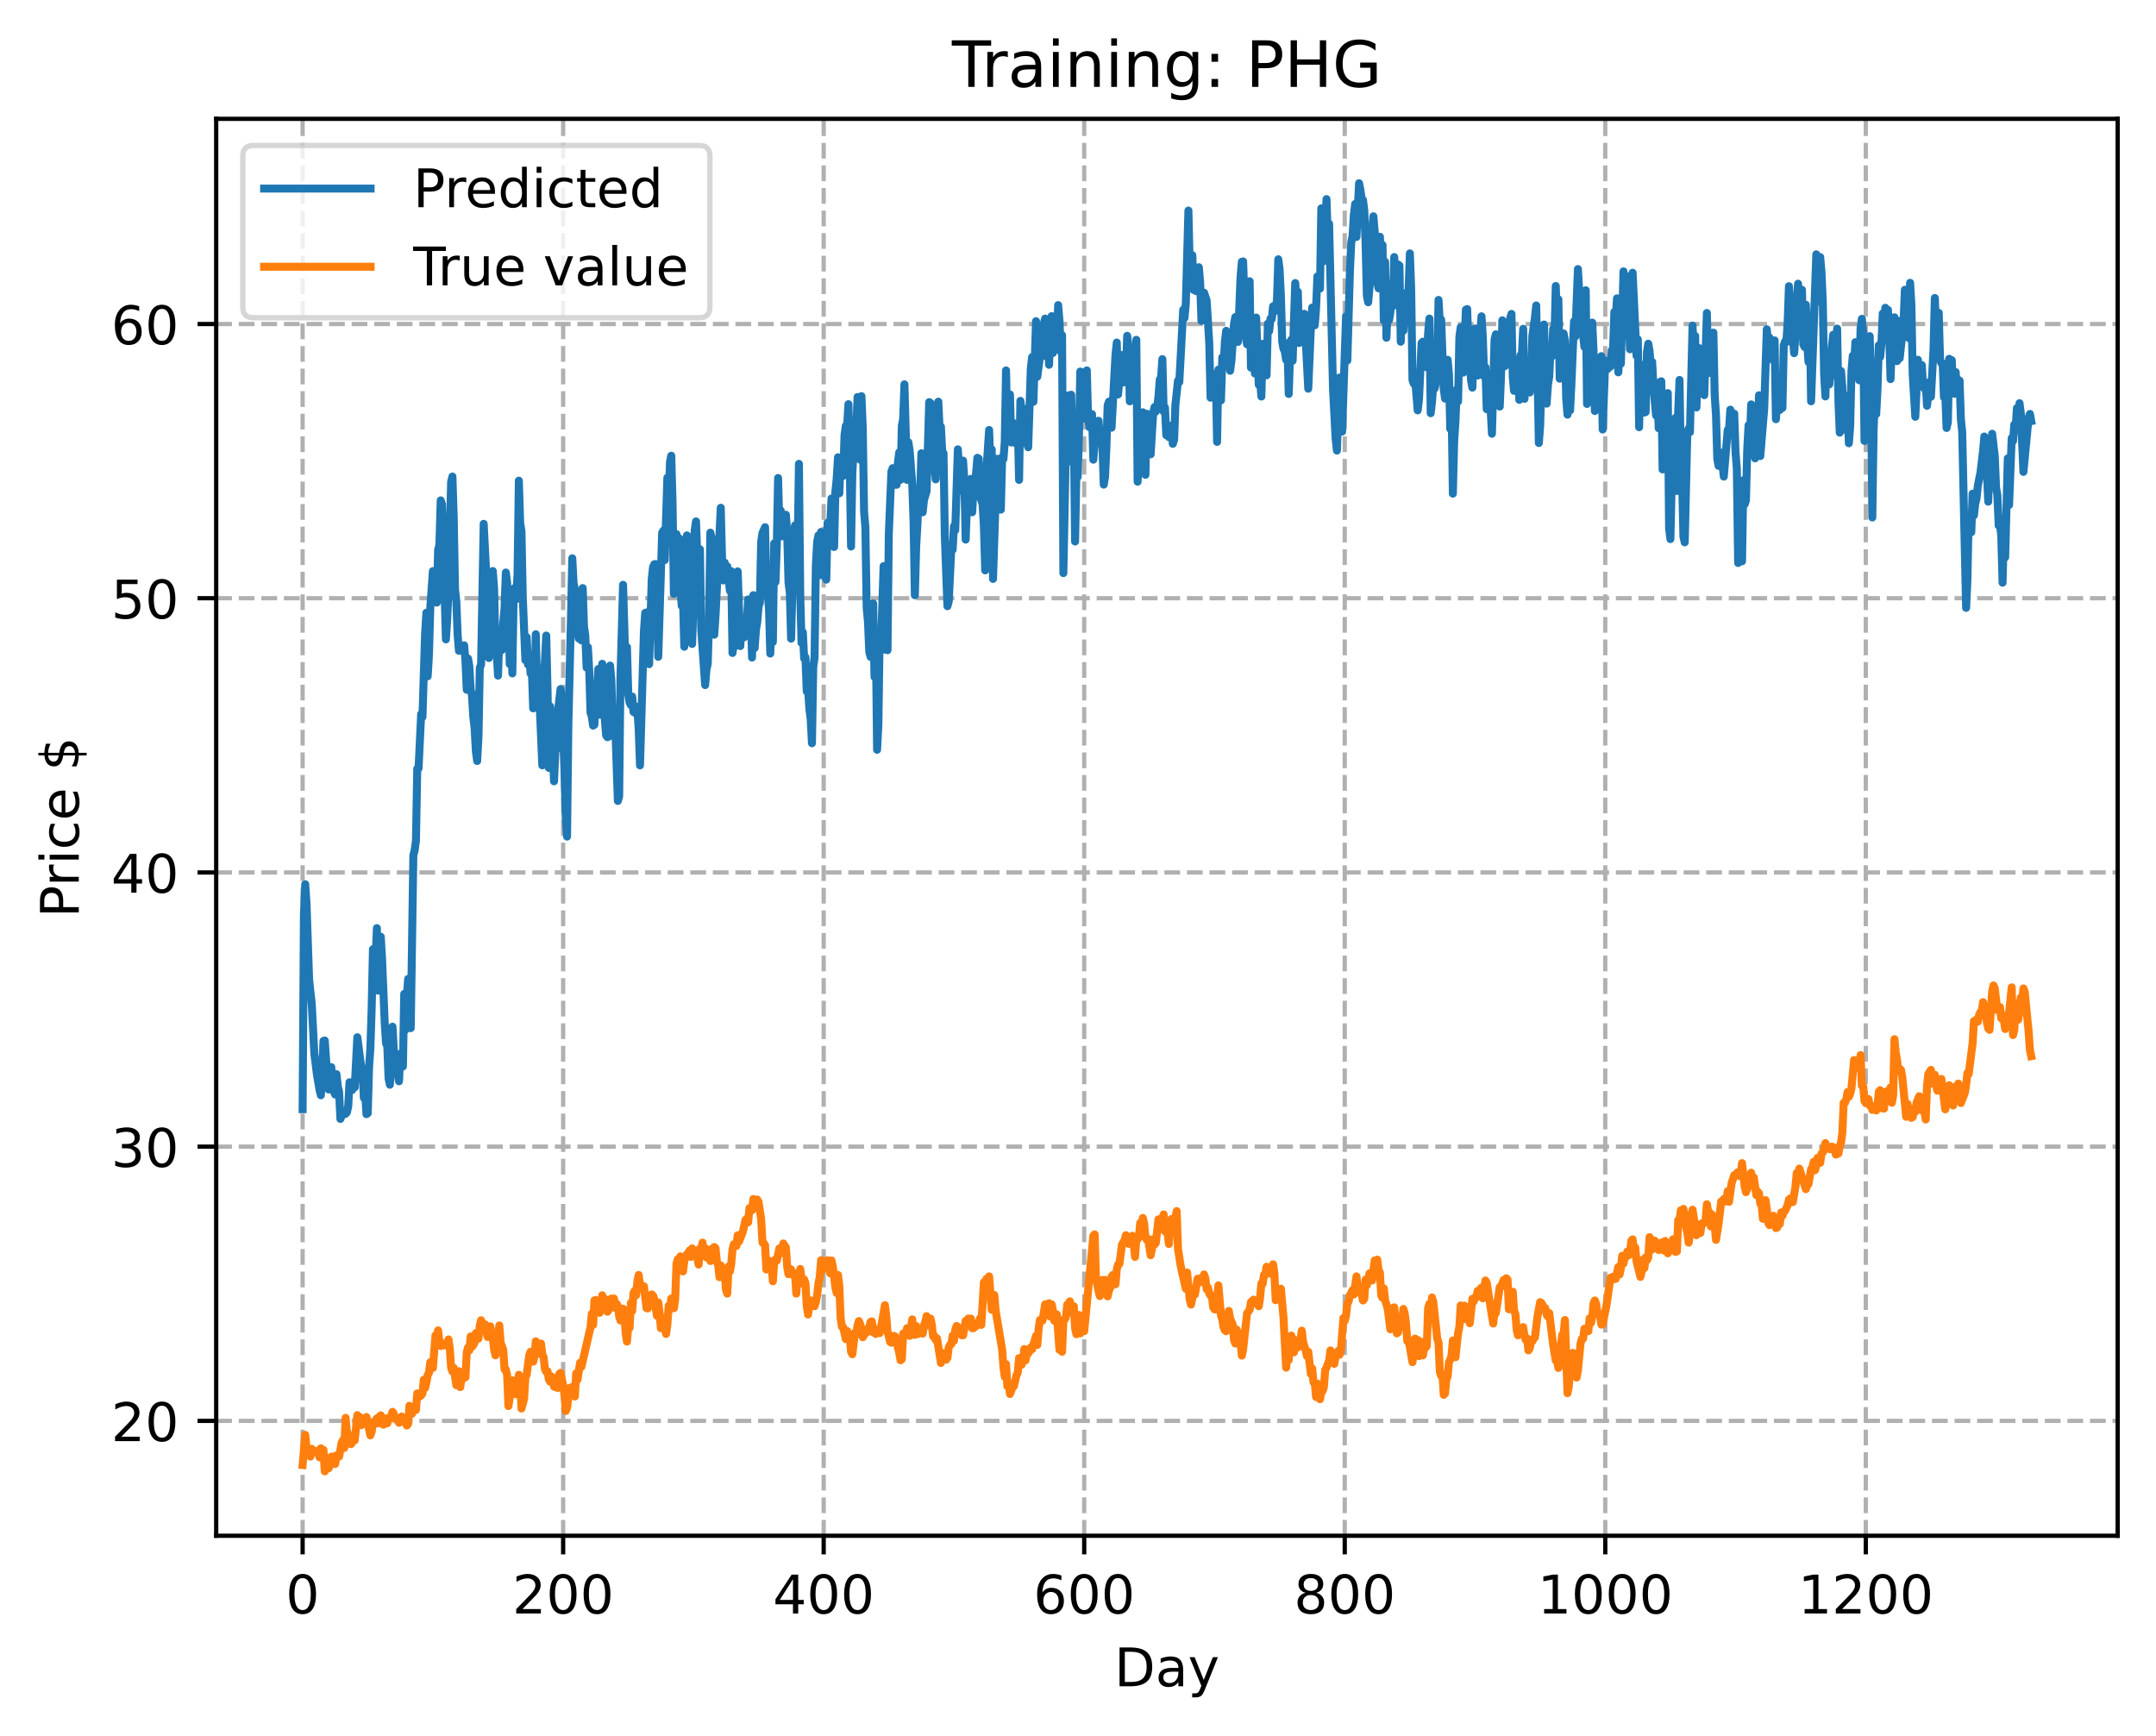 <?xml version="1.0" encoding="utf-8" standalone="no"?>
<!DOCTYPE svg PUBLIC "-//W3C//DTD SVG 1.1//EN"
  "http://www.w3.org/Graphics/SVG/1.1/DTD/svg11.dtd">
<!-- Created with matplotlib (https://matplotlib.org/) -->
<svg height="325.986pt" version="1.1" viewBox="0 0 404.923 325.986" width="404.923pt" xmlns="http://www.w3.org/2000/svg" xmlns:xlink="http://www.w3.org/1999/xlink">
 <defs>
  <style type="text/css">
*{stroke-linecap:butt;stroke-linejoin:round;}
  </style>
 </defs>
 <g id="figure_1">
  <g id="patch_1">
   <path d="M 0 325.986 
L 404.923 325.986 
L 404.923 0 
L 0 0 
z
" style="fill:#ffffff;"/>
  </g>
  <g id="axes_1">
   <g id="patch_2">
    <path d="M 40.603 288.43 
L 397.723 288.43 
L 397.723 22.318 
L 40.603 22.318 
z
" style="fill:#ffffff;"/>
   </g>
   <g id="matplotlib.axis_1">
    <g id="xtick_1">
     <g id="line2d_1">
      <path clip-path="url(#p861b899edd)" d="M 56.836 288.43 
L 56.836 22.318 
" style="fill:none;stroke:#b0b0b0;stroke-dasharray:2.96,1.28;stroke-dashoffset:0;stroke-width:0.8;"/>
     </g>
     <g id="line2d_2">
      <defs>
       <path d="M 0 0 
L 0 3.5 
" id="mcc2fe20535" style="stroke:#000000;stroke-width:0.8;"/>
      </defs>
      <g>
       <use style="stroke:#000000;stroke-width:0.8;" x="56.836" xlink:href="#mcc2fe20535" y="288.43"/>
      </g>
     </g>
     <g id="text_1">
      <!-- 0 -->
      <defs>
       <path d="M 31.781 66.406 
Q 24.172 66.406 20.328 58.906 
Q 16.5 51.422 16.5 36.375 
Q 16.5 21.391 20.328 13.891 
Q 24.172 6.391 31.781 6.391 
Q 39.453 6.391 43.281 13.891 
Q 47.125 21.391 47.125 36.375 
Q 47.125 51.422 43.281 58.906 
Q 39.453 66.406 31.781 66.406 
z
M 31.781 74.219 
Q 44.047 74.219 50.516 64.516 
Q 56.984 54.828 56.984 36.375 
Q 56.984 17.969 50.516 8.266 
Q 44.047 -1.422 31.781 -1.422 
Q 19.531 -1.422 13.062 8.266 
Q 6.594 17.969 6.594 36.375 
Q 6.594 54.828 13.062 64.516 
Q 19.531 74.219 31.781 74.219 
z
" id="DejaVuSans-48"/>
      </defs>
      <g transform="translate(53.655 303.029)scale(0.1 -0.1)">
       <use xlink:href="#DejaVuSans-48"/>
      </g>
     </g>
    </g>
    <g id="xtick_2">
     <g id="line2d_3">
      <path clip-path="url(#p861b899edd)" d="M 105.766 288.43 
L 105.766 22.318 
" style="fill:none;stroke:#b0b0b0;stroke-dasharray:2.96,1.28;stroke-dashoffset:0;stroke-width:0.8;"/>
     </g>
     <g id="line2d_4">
      <g>
       <use style="stroke:#000000;stroke-width:0.8;" x="105.766" xlink:href="#mcc2fe20535" y="288.43"/>
      </g>
     </g>
     <g id="text_2">
      <!-- 200 -->
      <defs>
       <path d="M 19.188 8.297 
L 53.609 8.297 
L 53.609 0 
L 7.328 0 
L 7.328 8.297 
Q 12.938 14.109 22.625 23.891 
Q 32.328 33.688 34.812 36.531 
Q 39.547 41.844 41.422 45.531 
Q 43.312 49.219 43.312 52.781 
Q 43.312 58.594 39.234 62.25 
Q 35.156 65.922 28.609 65.922 
Q 23.969 65.922 18.812 64.312 
Q 13.672 62.703 7.812 59.422 
L 7.812 69.391 
Q 13.766 71.781 18.938 73 
Q 24.125 74.219 28.422 74.219 
Q 39.75 74.219 46.484 68.547 
Q 53.219 62.891 53.219 53.422 
Q 53.219 48.922 51.531 44.891 
Q 49.859 40.875 45.406 35.406 
Q 44.188 33.984 37.641 27.219 
Q 31.109 20.453 19.188 8.297 
z
" id="DejaVuSans-50"/>
      </defs>
      <g transform="translate(96.223 303.029)scale(0.1 -0.1)">
       <use xlink:href="#DejaVuSans-50"/>
       <use x="63.623" xlink:href="#DejaVuSans-48"/>
       <use x="127.246" xlink:href="#DejaVuSans-48"/>
      </g>
     </g>
    </g>
    <g id="xtick_3">
     <g id="line2d_5">
      <path clip-path="url(#p861b899edd)" d="M 154.697 288.43 
L 154.697 22.318 
" style="fill:none;stroke:#b0b0b0;stroke-dasharray:2.96,1.28;stroke-dashoffset:0;stroke-width:0.8;"/>
     </g>
     <g id="line2d_6">
      <g>
       <use style="stroke:#000000;stroke-width:0.8;" x="154.697" xlink:href="#mcc2fe20535" y="288.43"/>
      </g>
     </g>
     <g id="text_3">
      <!-- 400 -->
      <defs>
       <path d="M 37.797 64.312 
L 12.891 25.391 
L 37.797 25.391 
z
M 35.203 72.906 
L 47.609 72.906 
L 47.609 25.391 
L 58.016 25.391 
L 58.016 17.188 
L 47.609 17.188 
L 47.609 0 
L 37.797 0 
L 37.797 17.188 
L 4.891 17.188 
L 4.891 26.703 
z
" id="DejaVuSans-52"/>
      </defs>
      <g transform="translate(145.153 303.029)scale(0.1 -0.1)">
       <use xlink:href="#DejaVuSans-52"/>
       <use x="63.623" xlink:href="#DejaVuSans-48"/>
       <use x="127.246" xlink:href="#DejaVuSans-48"/>
      </g>
     </g>
    </g>
    <g id="xtick_4">
     <g id="line2d_7">
      <path clip-path="url(#p861b899edd)" d="M 203.628 288.43 
L 203.628 22.318 
" style="fill:none;stroke:#b0b0b0;stroke-dasharray:2.96,1.28;stroke-dashoffset:0;stroke-width:0.8;"/>
     </g>
     <g id="line2d_8">
      <g>
       <use style="stroke:#000000;stroke-width:0.8;" x="203.628" xlink:href="#mcc2fe20535" y="288.43"/>
      </g>
     </g>
     <g id="text_4">
      <!-- 600 -->
      <defs>
       <path d="M 33.016 40.375 
Q 26.375 40.375 22.484 35.828 
Q 18.609 31.297 18.609 23.391 
Q 18.609 15.531 22.484 10.953 
Q 26.375 6.391 33.016 6.391 
Q 39.656 6.391 43.531 10.953 
Q 47.406 15.531 47.406 23.391 
Q 47.406 31.297 43.531 35.828 
Q 39.656 40.375 33.016 40.375 
z
M 52.594 71.297 
L 52.594 62.312 
Q 48.875 64.062 45.094 64.984 
Q 41.312 65.922 37.594 65.922 
Q 27.828 65.922 22.672 59.328 
Q 17.531 52.734 16.797 39.406 
Q 19.672 43.656 24.016 45.922 
Q 28.375 48.188 33.594 48.188 
Q 44.578 48.188 50.953 41.516 
Q 57.328 34.859 57.328 23.391 
Q 57.328 12.156 50.688 5.359 
Q 44.047 -1.422 33.016 -1.422 
Q 20.359 -1.422 13.672 8.266 
Q 6.984 17.969 6.984 36.375 
Q 6.984 53.656 15.188 63.938 
Q 23.391 74.219 37.203 74.219 
Q 40.922 74.219 44.703 73.484 
Q 48.484 72.75 52.594 71.297 
z
" id="DejaVuSans-54"/>
      </defs>
      <g transform="translate(194.084 303.029)scale(0.1 -0.1)">
       <use xlink:href="#DejaVuSans-54"/>
       <use x="63.623" xlink:href="#DejaVuSans-48"/>
       <use x="127.246" xlink:href="#DejaVuSans-48"/>
      </g>
     </g>
    </g>
    <g id="xtick_5">
     <g id="line2d_9">
      <path clip-path="url(#p861b899edd)" d="M 252.558 288.43 
L 252.558 22.318 
" style="fill:none;stroke:#b0b0b0;stroke-dasharray:2.96,1.28;stroke-dashoffset:0;stroke-width:0.8;"/>
     </g>
     <g id="line2d_10">
      <g>
       <use style="stroke:#000000;stroke-width:0.8;" x="252.558" xlink:href="#mcc2fe20535" y="288.43"/>
      </g>
     </g>
     <g id="text_5">
      <!-- 800 -->
      <defs>
       <path d="M 31.781 34.625 
Q 24.75 34.625 20.719 30.859 
Q 16.703 27.094 16.703 20.516 
Q 16.703 13.922 20.719 10.156 
Q 24.75 6.391 31.781 6.391 
Q 38.812 6.391 42.859 10.172 
Q 46.922 13.969 46.922 20.516 
Q 46.922 27.094 42.891 30.859 
Q 38.875 34.625 31.781 34.625 
z
M 21.922 38.812 
Q 15.578 40.375 12.031 44.719 
Q 8.5 49.078 8.5 55.328 
Q 8.5 64.062 14.719 69.141 
Q 20.953 74.219 31.781 74.219 
Q 42.672 74.219 48.875 69.141 
Q 55.078 64.062 55.078 55.328 
Q 55.078 49.078 51.531 44.719 
Q 48 40.375 41.703 38.812 
Q 48.828 37.156 52.797 32.312 
Q 56.781 27.484 56.781 20.516 
Q 56.781 9.906 50.312 4.234 
Q 43.844 -1.422 31.781 -1.422 
Q 19.734 -1.422 13.25 4.234 
Q 6.781 9.906 6.781 20.516 
Q 6.781 27.484 10.781 32.312 
Q 14.797 37.156 21.922 38.812 
z
M 18.312 54.391 
Q 18.312 48.734 21.844 45.562 
Q 25.391 42.391 31.781 42.391 
Q 38.141 42.391 41.719 45.562 
Q 45.312 48.734 45.312 54.391 
Q 45.312 60.062 41.719 63.234 
Q 38.141 66.406 31.781 66.406 
Q 25.391 66.406 21.844 63.234 
Q 18.312 60.062 18.312 54.391 
z
" id="DejaVuSans-56"/>
      </defs>
      <g transform="translate(243.015 303.029)scale(0.1 -0.1)">
       <use xlink:href="#DejaVuSans-56"/>
       <use x="63.623" xlink:href="#DejaVuSans-48"/>
       <use x="127.246" xlink:href="#DejaVuSans-48"/>
      </g>
     </g>
    </g>
    <g id="xtick_6">
     <g id="line2d_11">
      <path clip-path="url(#p861b899edd)" d="M 301.489 288.43 
L 301.489 22.318 
" style="fill:none;stroke:#b0b0b0;stroke-dasharray:2.96,1.28;stroke-dashoffset:0;stroke-width:0.8;"/>
     </g>
     <g id="line2d_12">
      <g>
       <use style="stroke:#000000;stroke-width:0.8;" x="301.489" xlink:href="#mcc2fe20535" y="288.43"/>
      </g>
     </g>
     <g id="text_6">
      <!-- 1000 -->
      <defs>
       <path d="M 12.406 8.297 
L 28.516 8.297 
L 28.516 63.922 
L 10.984 60.406 
L 10.984 69.391 
L 28.422 72.906 
L 38.281 72.906 
L 38.281 8.297 
L 54.391 8.297 
L 54.391 0 
L 12.406 0 
z
" id="DejaVuSans-49"/>
      </defs>
      <g transform="translate(288.764 303.029)scale(0.1 -0.1)">
       <use xlink:href="#DejaVuSans-49"/>
       <use x="63.623" xlink:href="#DejaVuSans-48"/>
       <use x="127.246" xlink:href="#DejaVuSans-48"/>
       <use x="190.869" xlink:href="#DejaVuSans-48"/>
      </g>
     </g>
    </g>
    <g id="xtick_7">
     <g id="line2d_13">
      <path clip-path="url(#p861b899edd)" d="M 350.419 288.43 
L 350.419 22.318 
" style="fill:none;stroke:#b0b0b0;stroke-dasharray:2.96,1.28;stroke-dashoffset:0;stroke-width:0.8;"/>
     </g>
     <g id="line2d_14">
      <g>
       <use style="stroke:#000000;stroke-width:0.8;" x="350.419" xlink:href="#mcc2fe20535" y="288.43"/>
      </g>
     </g>
     <g id="text_7">
      <!-- 1200 -->
      <g transform="translate(337.694 303.029)scale(0.1 -0.1)">
       <use xlink:href="#DejaVuSans-49"/>
       <use x="63.623" xlink:href="#DejaVuSans-50"/>
       <use x="127.246" xlink:href="#DejaVuSans-48"/>
       <use x="190.869" xlink:href="#DejaVuSans-48"/>
      </g>
     </g>
    </g>
    <g id="text_8">
     <!-- Day -->
     <defs>
      <path d="M 19.672 64.797 
L 19.672 8.109 
L 31.594 8.109 
Q 46.688 8.109 53.688 14.938 
Q 60.688 21.781 60.688 36.531 
Q 60.688 51.172 53.688 57.984 
Q 46.688 64.797 31.594 64.797 
z
M 9.812 72.906 
L 30.078 72.906 
Q 51.266 72.906 61.172 64.094 
Q 71.094 55.281 71.094 36.531 
Q 71.094 17.672 61.125 8.828 
Q 51.172 0 30.078 0 
L 9.812 0 
z
" id="DejaVuSans-68"/>
      <path d="M 34.281 27.484 
Q 23.391 27.484 19.188 25 
Q 14.984 22.516 14.984 16.5 
Q 14.984 11.719 18.141 8.906 
Q 21.297 6.109 26.703 6.109 
Q 34.188 6.109 38.703 11.406 
Q 43.219 16.703 43.219 25.484 
L 43.219 27.484 
z
M 52.203 31.203 
L 52.203 0 
L 43.219 0 
L 43.219 8.297 
Q 40.141 3.328 35.547 0.953 
Q 30.953 -1.422 24.312 -1.422 
Q 15.922 -1.422 10.953 3.297 
Q 6 8.016 6 15.922 
Q 6 25.141 12.172 29.828 
Q 18.359 34.516 30.609 34.516 
L 43.219 34.516 
L 43.219 35.406 
Q 43.219 41.609 39.141 45 
Q 35.062 48.391 27.688 48.391 
Q 23 48.391 18.547 47.266 
Q 14.109 46.141 10.016 43.891 
L 10.016 52.203 
Q 14.938 54.109 19.578 55.047 
Q 24.219 56 28.609 56 
Q 40.484 56 46.344 49.844 
Q 52.203 43.703 52.203 31.203 
z
" id="DejaVuSans-97"/>
      <path d="M 32.172 -5.078 
Q 28.375 -14.844 24.75 -17.812 
Q 21.141 -20.797 15.094 -20.797 
L 7.906 -20.797 
L 7.906 -13.281 
L 13.188 -13.281 
Q 16.891 -13.281 18.938 -11.516 
Q 21 -9.766 23.484 -3.219 
L 25.094 0.875 
L 2.984 54.688 
L 12.5 54.688 
L 29.594 11.922 
L 46.688 54.688 
L 56.203 54.688 
z
" id="DejaVuSans-121"/>
     </defs>
     <g transform="translate(209.29 316.707)scale(0.1 -0.1)">
      <use xlink:href="#DejaVuSans-68"/>
      <use x="77.002" xlink:href="#DejaVuSans-97"/>
      <use x="138.281" xlink:href="#DejaVuSans-121"/>
     </g>
    </g>
   </g>
   <g id="matplotlib.axis_2">
    <g id="ytick_1">
     <g id="line2d_15">
      <path clip-path="url(#p861b899edd)" d="M 40.603 266.858 
L 397.723 266.858 
" style="fill:none;stroke:#b0b0b0;stroke-dasharray:2.96,1.28;stroke-dashoffset:0;stroke-width:0.8;"/>
     </g>
     <g id="line2d_16">
      <defs>
       <path d="M 0 0 
L -3.5 0 
" id="m22b5082dcf" style="stroke:#000000;stroke-width:0.8;"/>
      </defs>
      <g>
       <use style="stroke:#000000;stroke-width:0.8;" x="40.603" xlink:href="#m22b5082dcf" y="266.858"/>
      </g>
     </g>
     <g id="text_9">
      <!-- 20 -->
      <g transform="translate(20.878 270.657)scale(0.1 -0.1)">
       <use xlink:href="#DejaVuSans-50"/>
       <use x="63.623" xlink:href="#DejaVuSans-48"/>
      </g>
     </g>
    </g>
    <g id="ytick_2">
     <g id="line2d_17">
      <path clip-path="url(#p861b899edd)" d="M 40.603 215.358 
L 397.723 215.358 
" style="fill:none;stroke:#b0b0b0;stroke-dasharray:2.96,1.28;stroke-dashoffset:0;stroke-width:0.8;"/>
     </g>
     <g id="line2d_18">
      <g>
       <use style="stroke:#000000;stroke-width:0.8;" x="40.603" xlink:href="#m22b5082dcf" y="215.358"/>
      </g>
     </g>
     <g id="text_10">
      <!-- 30 -->
      <defs>
       <path d="M 40.578 39.312 
Q 47.656 37.797 51.625 33 
Q 55.609 28.219 55.609 21.188 
Q 55.609 10.406 48.188 4.484 
Q 40.766 -1.422 27.094 -1.422 
Q 22.516 -1.422 17.656 -0.516 
Q 12.797 0.391 7.625 2.203 
L 7.625 11.719 
Q 11.719 9.328 16.594 8.109 
Q 21.484 6.891 26.812 6.891 
Q 36.078 6.891 40.938 10.547 
Q 45.797 14.203 45.797 21.188 
Q 45.797 27.641 41.281 31.266 
Q 36.766 34.906 28.719 34.906 
L 20.219 34.906 
L 20.219 43.016 
L 29.109 43.016 
Q 36.375 43.016 40.234 45.922 
Q 44.094 48.828 44.094 54.297 
Q 44.094 59.906 40.109 62.906 
Q 36.141 65.922 28.719 65.922 
Q 24.656 65.922 20.016 65.031 
Q 15.375 64.156 9.812 62.312 
L 9.812 71.094 
Q 15.438 72.656 20.344 73.438 
Q 25.25 74.219 29.594 74.219 
Q 40.828 74.219 47.359 69.109 
Q 53.906 64.016 53.906 55.328 
Q 53.906 49.266 50.438 45.094 
Q 46.969 40.922 40.578 39.312 
z
" id="DejaVuSans-51"/>
      </defs>
      <g transform="translate(20.878 219.157)scale(0.1 -0.1)">
       <use xlink:href="#DejaVuSans-51"/>
       <use x="63.623" xlink:href="#DejaVuSans-48"/>
      </g>
     </g>
    </g>
    <g id="ytick_3">
     <g id="line2d_19">
      <path clip-path="url(#p861b899edd)" d="M 40.603 163.857 
L 397.723 163.857 
" style="fill:none;stroke:#b0b0b0;stroke-dasharray:2.96,1.28;stroke-dashoffset:0;stroke-width:0.8;"/>
     </g>
     <g id="line2d_20">
      <g>
       <use style="stroke:#000000;stroke-width:0.8;" x="40.603" xlink:href="#m22b5082dcf" y="163.857"/>
      </g>
     </g>
     <g id="text_11">
      <!-- 40 -->
      <g transform="translate(20.878 167.657)scale(0.1 -0.1)">
       <use xlink:href="#DejaVuSans-52"/>
       <use x="63.623" xlink:href="#DejaVuSans-48"/>
      </g>
     </g>
    </g>
    <g id="ytick_4">
     <g id="line2d_21">
      <path clip-path="url(#p861b899edd)" d="M 40.603 112.357 
L 397.723 112.357 
" style="fill:none;stroke:#b0b0b0;stroke-dasharray:2.96,1.28;stroke-dashoffset:0;stroke-width:0.8;"/>
     </g>
     <g id="line2d_22">
      <g>
       <use style="stroke:#000000;stroke-width:0.8;" x="40.603" xlink:href="#m22b5082dcf" y="112.357"/>
      </g>
     </g>
     <g id="text_12">
      <!-- 50 -->
      <defs>
       <path d="M 10.797 72.906 
L 49.516 72.906 
L 49.516 64.594 
L 19.828 64.594 
L 19.828 46.734 
Q 21.969 47.469 24.109 47.828 
Q 26.266 48.188 28.422 48.188 
Q 40.625 48.188 47.75 41.5 
Q 54.891 34.812 54.891 23.391 
Q 54.891 11.625 47.562 5.094 
Q 40.234 -1.422 26.906 -1.422 
Q 22.312 -1.422 17.547 -0.641 
Q 12.797 0.141 7.719 1.703 
L 7.719 11.625 
Q 12.109 9.234 16.797 8.062 
Q 21.484 6.891 26.703 6.891 
Q 35.156 6.891 40.078 11.328 
Q 45.016 15.766 45.016 23.391 
Q 45.016 31 40.078 35.438 
Q 35.156 39.891 26.703 39.891 
Q 22.75 39.891 18.812 39.016 
Q 14.891 38.141 10.797 36.281 
z
" id="DejaVuSans-53"/>
      </defs>
      <g transform="translate(20.878 116.156)scale(0.1 -0.1)">
       <use xlink:href="#DejaVuSans-53"/>
       <use x="63.623" xlink:href="#DejaVuSans-48"/>
      </g>
     </g>
    </g>
    <g id="ytick_5">
     <g id="line2d_23">
      <path clip-path="url(#p861b899edd)" d="M 40.603 60.857 
L 397.723 60.857 
" style="fill:none;stroke:#b0b0b0;stroke-dasharray:2.96,1.28;stroke-dashoffset:0;stroke-width:0.8;"/>
     </g>
     <g id="line2d_24">
      <g>
       <use style="stroke:#000000;stroke-width:0.8;" x="40.603" xlink:href="#m22b5082dcf" y="60.857"/>
      </g>
     </g>
     <g id="text_13">
      <!-- 60 -->
      <g transform="translate(20.878 64.656)scale(0.1 -0.1)">
       <use xlink:href="#DejaVuSans-54"/>
       <use x="63.623" xlink:href="#DejaVuSans-48"/>
      </g>
     </g>
    </g>
    <g id="text_14">
     <!-- Price $ -->
     <defs>
      <path d="M 19.672 64.797 
L 19.672 37.406 
L 32.078 37.406 
Q 38.969 37.406 42.719 40.969 
Q 46.484 44.531 46.484 51.125 
Q 46.484 57.672 42.719 61.234 
Q 38.969 64.797 32.078 64.797 
z
M 9.812 72.906 
L 32.078 72.906 
Q 44.344 72.906 50.609 67.359 
Q 56.891 61.812 56.891 51.125 
Q 56.891 40.328 50.609 34.812 
Q 44.344 29.297 32.078 29.297 
L 19.672 29.297 
L 19.672 0 
L 9.812 0 
z
" id="DejaVuSans-80"/>
      <path d="M 41.109 46.297 
Q 39.594 47.172 37.812 47.578 
Q 36.031 48 33.891 48 
Q 26.266 48 22.188 43.047 
Q 18.109 38.094 18.109 28.812 
L 18.109 0 
L 9.078 0 
L 9.078 54.688 
L 18.109 54.688 
L 18.109 46.188 
Q 20.953 51.172 25.484 53.578 
Q 30.031 56 36.531 56 
Q 37.453 56 38.578 55.875 
Q 39.703 55.766 41.062 55.516 
z
" id="DejaVuSans-114"/>
      <path d="M 9.422 54.688 
L 18.406 54.688 
L 18.406 0 
L 9.422 0 
z
M 9.422 75.984 
L 18.406 75.984 
L 18.406 64.594 
L 9.422 64.594 
z
" id="DejaVuSans-105"/>
      <path d="M 48.781 52.594 
L 48.781 44.188 
Q 44.969 46.297 41.141 47.344 
Q 37.312 48.391 33.406 48.391 
Q 24.656 48.391 19.812 42.844 
Q 14.984 37.312 14.984 27.297 
Q 14.984 17.281 19.812 11.734 
Q 24.656 6.203 33.406 6.203 
Q 37.312 6.203 41.141 7.25 
Q 44.969 8.297 48.781 10.406 
L 48.781 2.094 
Q 45.016 0.344 40.984 -0.531 
Q 36.969 -1.422 32.422 -1.422 
Q 20.062 -1.422 12.781 6.344 
Q 5.516 14.109 5.516 27.297 
Q 5.516 40.672 12.859 48.328 
Q 20.219 56 33.016 56 
Q 37.156 56 41.109 55.141 
Q 45.062 54.297 48.781 52.594 
z
" id="DejaVuSans-99"/>
      <path d="M 56.203 29.594 
L 56.203 25.203 
L 14.891 25.203 
Q 15.484 15.922 20.484 11.062 
Q 25.484 6.203 34.422 6.203 
Q 39.594 6.203 44.453 7.469 
Q 49.312 8.734 54.109 11.281 
L 54.109 2.781 
Q 49.266 0.734 44.188 -0.344 
Q 39.109 -1.422 33.891 -1.422 
Q 20.797 -1.422 13.156 6.188 
Q 5.516 13.812 5.516 26.812 
Q 5.516 40.234 12.766 48.109 
Q 20.016 56 32.328 56 
Q 43.359 56 49.781 48.891 
Q 56.203 41.797 56.203 29.594 
z
M 47.219 32.234 
Q 47.125 39.594 43.094 43.984 
Q 39.062 48.391 32.422 48.391 
Q 24.906 48.391 20.391 44.141 
Q 15.875 39.891 15.188 32.172 
z
" id="DejaVuSans-101"/>
      <path id="DejaVuSans-32"/>
      <path d="M 33.797 -14.703 
L 28.906 -14.703 
L 28.859 0 
Q 23.734 0.094 18.609 1.188 
Q 13.484 2.297 8.297 4.5 
L 8.297 13.281 
Q 13.281 10.156 18.375 8.562 
Q 23.484 6.984 28.906 6.938 
L 28.906 29.203 
Q 18.109 30.953 13.203 35.156 
Q 8.297 39.359 8.297 46.688 
Q 8.297 54.641 13.625 59.219 
Q 18.953 63.812 28.906 64.5 
L 28.906 75.984 
L 33.797 75.984 
L 33.797 64.656 
Q 38.328 64.453 42.578 63.688 
Q 46.828 62.938 50.875 61.625 
L 50.875 53.078 
Q 46.828 55.125 42.547 56.25 
Q 38.281 57.375 33.797 57.562 
L 33.797 36.719 
Q 44.875 35.016 50.094 30.609 
Q 55.328 26.219 55.328 18.609 
Q 55.328 10.359 49.781 5.594 
Q 44.234 0.828 33.797 0.094 
z
M 28.906 37.594 
L 28.906 57.625 
Q 23.25 56.984 20.266 54.391 
Q 17.281 51.812 17.281 47.516 
Q 17.281 43.312 20.031 40.969 
Q 22.797 38.625 28.906 37.594 
z
M 33.797 28.219 
L 33.797 7.078 
Q 39.984 7.906 43.141 10.594 
Q 46.297 13.281 46.297 17.672 
Q 46.297 21.969 43.281 24.5 
Q 40.281 27.047 33.797 28.219 
z
" id="DejaVuSans-36"/>
     </defs>
     <g transform="translate(14.798 172.342)rotate(-90)scale(0.1 -0.1)">
      <use xlink:href="#DejaVuSans-80"/>
      <use x="58.553" xlink:href="#DejaVuSans-114"/>
      <use x="99.666" xlink:href="#DejaVuSans-105"/>
      <use x="127.449" xlink:href="#DejaVuSans-99"/>
      <use x="182.43" xlink:href="#DejaVuSans-101"/>
      <use x="243.953" xlink:href="#DejaVuSans-32"/>
      <use x="275.74" xlink:href="#DejaVuSans-36"/>
     </g>
    </g>
   </g>
   <g id="line2d_25">
    <path clip-path="url(#p861b899edd)" d="M 56.836 208.319 
L 57.081 171.866 
L 57.325 166.072 
L 57.57 169.717 
L 58.059 184.076 
L 58.548 188.51 
L 59.038 197.915 
L 59.527 201.845 
L 60.016 204.705 
L 60.261 205.707 
L 60.506 201.938 
L 60.75 195.501 
L 60.995 195.425 
L 61.484 202.474 
L 61.729 204.62 
L 61.974 201.651 
L 62.218 200.422 
L 62.463 203.492 
L 62.708 205.038 
L 62.952 205.578 
L 63.197 201.743 
L 63.441 204.02 
L 63.686 205.125 
L 63.931 210.15 
L 64.175 209.559 
L 64.42 209.28 
L 64.909 209.197 
L 65.154 208.902 
L 65.399 207.799 
L 65.643 203.261 
L 65.888 204.349 
L 66.133 204.733 
L 66.377 204.149 
L 66.622 204.225 
L 67.111 194.811 
L 67.601 198.614 
L 67.845 200.379 
L 68.09 201.136 
L 68.335 206.192 
L 68.579 205.279 
L 68.824 209.257 
L 69.069 209.078 
L 69.313 200.484 
L 69.558 196.963 
L 69.802 189.434 
L 70.047 178.271 
L 70.292 181.807 
L 70.536 180.55 
L 70.781 174.309 
L 71.026 186.057 
L 71.27 183.196 
L 71.515 175.931 
L 71.76 180.115 
L 72.249 192.047 
L 72.494 195.906 
L 72.738 196.548 
L 72.983 202.583 
L 73.228 203.727 
L 73.472 200.483 
L 73.717 192.823 
L 73.962 197.109 
L 74.206 198.652 
L 74.451 199.273 
L 74.94 203.08 
L 75.185 197.918 
L 75.429 198.623 
L 75.674 200.306 
L 75.919 186.666 
L 76.163 193.402 
L 76.408 187.184 
L 76.653 183.85 
L 76.897 191.061 
L 77.142 193.099 
L 77.631 160.65 
L 77.876 159.706 
L 78.121 157.907 
L 78.365 144.378 
L 78.61 144.312 
L 79.099 134.104 
L 79.344 134.65 
L 79.833 119.119 
L 80.078 115.077 
L 80.323 127.018 
L 80.567 122.908 
L 80.812 114.115 
L 81.301 107.264 
L 81.546 108.726 
L 81.79 111.917 
L 82.035 113.176 
L 82.28 103.263 
L 82.524 102.33 
L 82.769 93.978 
L 83.014 94.697 
L 83.748 120.084 
L 83.992 116.316 
L 84.237 110.444 
L 84.726 90.517 
L 84.971 89.506 
L 85.216 97.261 
L 85.46 110.755 
L 85.705 112.922 
L 85.95 119.239 
L 86.194 122.233 
L 86.439 121.953 
L 86.684 121.974 
L 86.928 121.75 
L 87.173 121.204 
L 87.417 124.044 
L 87.662 129.546 
L 87.907 123.683 
L 88.151 125.174 
L 88.396 129.481 
L 88.641 130.584 
L 88.885 134.607 
L 89.13 136.664 
L 89.375 141.102 
L 89.619 142.924 
L 89.864 138.382 
L 90.109 125.431 
L 90.353 124.825 
L 90.843 98.383 
L 91.332 107.97 
L 91.577 120.14 
L 91.821 123.579 
L 92.066 122.296 
L 92.311 109.651 
L 92.555 107.249 
L 92.8 110.576 
L 93.044 121.273 
L 93.289 122.52 
L 93.534 126.894 
L 93.778 119.608 
L 94.268 122.085 
L 94.512 116.932 
L 94.757 114.301 
L 95.002 107.531 
L 95.246 109.459 
L 95.491 114.593 
L 95.736 124.733 
L 95.98 117.023 
L 96.225 126.475 
L 96.47 111.418 
L 96.714 110.367 
L 96.959 112.54 
L 97.204 107.71 
L 97.448 90.275 
L 97.693 98.204 
L 97.938 99.815 
L 98.182 112.14 
L 98.672 123.988 
L 98.916 119.672 
L 99.161 124.805 
L 99.405 122.96 
L 99.65 126.505 
L 99.895 126.093 
L 100.139 133.039 
L 100.384 131.219 
L 100.629 119.121 
L 100.873 128.491 
L 101.118 132.081 
L 101.363 132.538 
L 101.852 143.742 
L 102.097 127.083 
L 102.341 124.403 
L 102.586 119.363 
L 102.831 129.444 
L 103.075 144.214 
L 103.32 132.669 
L 103.565 139.241 
L 103.809 140.688 
L 104.054 146.74 
L 104.299 141.219 
L 104.543 140.403 
L 104.788 133.61 
L 105.277 129.422 
L 105.522 131.278 
L 106.011 144.646 
L 106.256 153.662 
L 106.5 157.124 
L 106.745 136.087 
L 107.234 116.181 
L 107.479 104.86 
L 107.724 109.493 
L 107.968 110.677 
L 108.213 113.666 
L 108.458 118.196 
L 108.702 119.916 
L 108.947 117.731 
L 109.192 120.273 
L 109.436 110.445 
L 109.681 117.69 
L 109.926 119.334 
L 110.17 125.385 
L 110.415 121.555 
L 110.66 125.734 
L 110.904 133.832 
L 111.149 134.552 
L 111.393 136.276 
L 111.638 136.105 
L 111.883 128.732 
L 112.127 129.679 
L 112.372 125.643 
L 112.617 134.241 
L 113.106 124.672 
L 113.351 132.175 
L 113.84 138.117 
L 114.085 138.453 
L 114.329 138.34 
L 114.574 125.003 
L 114.819 127.749 
L 115.063 135.868 
L 115.308 135.809 
L 115.553 136.338 
L 116.042 150.426 
L 116.287 149.565 
L 116.531 127.189 
L 117.02 109.835 
L 117.51 126.586 
L 117.754 121.545 
L 117.999 130.389 
L 118.244 131.961 
L 118.488 132.436 
L 118.733 130.825 
L 118.978 133.712 
L 119.222 133.857 
L 119.467 132.713 
L 119.712 133.348 
L 119.956 136.983 
L 120.201 143.747 
L 120.935 118.567 
L 121.18 115.114 
L 121.424 115.015 
L 121.914 124.74 
L 122.403 108.731 
L 122.648 106.509 
L 122.892 105.976 
L 123.137 105.941 
L 123.381 109.415 
L 123.626 123.358 
L 124.36 100.073 
L 124.605 99.634 
L 124.849 105.19 
L 125.339 89.715 
L 125.583 95.982 
L 125.828 86.757 
L 126.073 85.59 
L 126.317 94.574 
L 126.562 111.536 
L 127.051 100.325 
L 127.296 103.444 
L 127.541 101.085 
L 127.785 110.174 
L 128.03 113.768 
L 128.275 112.588 
L 128.519 121.467 
L 128.764 105.976 
L 129.008 100.559 
L 129.253 111.028 
L 129.498 106.207 
L 129.742 110.066 
L 129.987 120.94 
L 130.232 113.533 
L 130.476 99.61 
L 130.721 97.925 
L 130.966 104.749 
L 131.21 104.432 
L 131.455 103.16 
L 131.7 118.284 
L 132.434 128.669 
L 132.678 125.775 
L 132.923 124.655 
L 133.168 116.351 
L 133.412 100.039 
L 133.657 101.092 
L 133.902 105.574 
L 134.146 119.212 
L 134.391 115.583 
L 135.369 95.367 
L 135.614 105.03 
L 135.859 109.011 
L 136.103 105.673 
L 136.348 107.99 
L 136.593 106.383 
L 137.082 110.951 
L 137.327 107.26 
L 137.571 122.634 
L 137.816 121.035 
L 138.061 121.371 
L 138.55 107.317 
L 139.039 121.34 
L 139.284 116.705 
L 139.529 119.722 
L 139.773 119.687 
L 140.263 116.989 
L 140.507 112.579 
L 140.752 112.799 
L 140.996 114.526 
L 141.241 123.494 
L 141.486 111.778 
L 141.73 121.717 
L 141.975 118.334 
L 142.22 116.858 
L 142.464 113.947 
L 142.709 113.196 
L 142.954 101.811 
L 143.198 100.109 
L 143.688 99.014 
L 143.932 110.235 
L 144.177 111.494 
L 144.422 114.241 
L 144.666 122.748 
L 144.911 115.83 
L 145.156 120.567 
L 145.4 102.05 
L 145.645 109.321 
L 145.89 102.604 
L 146.134 89.778 
L 146.379 99.083 
L 146.624 95.882 
L 146.868 100.725 
L 147.113 97.305 
L 147.357 97.798 
L 147.602 96.679 
L 147.847 100.096 
L 148.091 109.4 
L 148.336 111.267 
L 148.581 119.954 
L 149.07 100.492 
L 149.315 98.661 
L 149.559 102.86 
L 149.804 103.739 
L 150.049 87.12 
L 150.293 111.438 
L 150.538 120.735 
L 150.783 118.747 
L 151.027 123.664 
L 151.272 123.441 
L 151.517 129.849 
L 151.761 129.208 
L 152.006 133.147 
L 152.251 134.977 
L 152.495 139.59 
L 152.74 125.238 
L 152.984 123.505 
L 153.229 106.147 
L 153.474 101.769 
L 153.718 100.538 
L 153.963 108.031 
L 154.208 99.898 
L 154.452 106.54 
L 154.697 102.943 
L 154.942 108.18 
L 155.186 108.857 
L 155.431 98.177 
L 155.676 100.968 
L 155.92 99.048 
L 156.165 93.622 
L 156.654 102.731 
L 156.899 92.338 
L 157.144 89.855 
L 157.388 85.882 
L 157.633 92.656 
L 157.878 86.249 
L 158.122 87.176 
L 158.367 89.372 
L 158.612 81.745 
L 158.856 79.964 
L 159.101 79.984 
L 159.345 75.906 
L 159.59 86.758 
L 159.835 102.642 
L 160.079 88.801 
L 160.569 80.692 
L 160.813 81.009 
L 161.058 74.559 
L 161.303 77.892 
L 161.547 86.34 
L 161.792 74.401 
L 162.037 80.408 
L 162.281 96.069 
L 162.526 98.971 
L 162.771 114.203 
L 163.015 116.774 
L 163.26 122.423 
L 163.505 123.371 
L 163.749 119.311 
L 163.994 113.333 
L 164.239 127.123 
L 164.483 119.382 
L 164.728 140.821 
L 164.972 136.123 
L 165.217 118.524 
L 165.462 121.3 
L 165.951 106.326 
L 166.196 122.012 
L 166.44 110.999 
L 166.685 122.117 
L 166.93 100.235 
L 167.419 88.553 
L 167.664 87.92 
L 167.908 91.099 
L 168.153 90.568 
L 168.398 91.048 
L 168.642 86.836 
L 168.887 84.955 
L 169.132 90.108 
L 169.376 79.982 
L 169.621 78.7 
L 169.866 72.185 
L 170.355 90.13 
L 170.6 83.054 
L 170.844 84.642 
L 171.333 90.876 
L 171.578 97.918 
L 171.823 111.793 
L 172.067 102.649 
L 172.312 98.423 
L 172.557 92.223 
L 172.801 93.299 
L 173.046 85.128 
L 173.291 96.211 
L 173.535 93.901 
L 174.025 92.233 
L 174.514 75.522 
L 174.759 75.685 
L 175.003 84.404 
L 175.248 86.327 
L 175.493 87.314 
L 175.737 90.031 
L 176.227 75.434 
L 176.471 80.563 
L 176.716 80.137 
L 176.96 84.921 
L 177.205 85.116 
L 177.45 100.771 
L 177.939 113.851 
L 178.184 112.962 
L 178.673 102.825 
L 178.918 103.251 
L 179.162 98.818 
L 179.407 99.578 
L 179.896 84.392 
L 180.386 92.16 
L 180.875 86.509 
L 181.12 90.214 
L 181.364 101.343 
L 181.609 94.826 
L 181.854 93.238 
L 182.098 92.875 
L 182.343 89.94 
L 182.588 96.212 
L 182.832 91.716 
L 183.077 91.639 
L 183.566 85.987 
L 183.811 86.124 
L 184.055 93.207 
L 184.545 94.702 
L 184.789 98.848 
L 185.034 107.123 
L 185.279 88.197 
L 185.768 80.755 
L 186.013 87.337 
L 186.257 84.405 
L 186.502 108.725 
L 187.236 86.174 
L 187.481 89.324 
L 187.725 93.934 
L 187.97 95.721 
L 188.215 85.853 
L 188.459 86.205 
L 188.704 83.092 
L 188.948 69.568 
L 189.193 81.16 
L 189.438 78.946 
L 189.682 74.086 
L 189.927 83.104 
L 190.172 79.32 
L 190.416 82.033 
L 190.661 83.203 
L 191.15 79.719 
L 191.395 90.131 
L 191.64 75.286 
L 191.884 77.038 
L 192.129 76.711 
L 192.374 80.759 
L 192.618 81.657 
L 192.863 83.213 
L 193.108 83.992 
L 193.597 69.254 
L 193.842 67.062 
L 194.086 75.457 
L 194.575 60.328 
L 194.82 70.754 
L 195.554 65.112 
L 195.799 66.894 
L 196.043 60.767 
L 196.288 59.833 
L 196.533 63.821 
L 196.777 61.708 
L 197.022 68.511 
L 197.267 61.655 
L 197.511 59.377 
L 197.756 66.289 
L 198.001 62.74 
L 198.245 62.014 
L 198.49 64.479 
L 198.735 57.304 
L 198.979 60.211 
L 199.224 66.036 
L 199.469 62.96 
L 199.713 107.639 
L 200.203 83.052 
L 200.447 76.415 
L 200.692 74.245 
L 200.936 74.418 
L 201.181 74.135 
L 201.426 86.827 
L 201.67 80.952 
L 201.915 101.704 
L 202.16 88.881 
L 202.404 89.57 
L 202.649 81.584 
L 202.894 69.784 
L 203.138 74.701 
L 203.383 72.338 
L 203.628 78.603 
L 204.117 69.568 
L 204.362 78.435 
L 204.606 80.231 
L 204.851 78.389 
L 205.096 77.786 
L 205.34 86.333 
L 205.585 83.06 
L 205.83 81.636 
L 206.074 81.488 
L 206.319 79.023 
L 206.563 82.332 
L 206.808 82.921 
L 207.053 83.915 
L 207.297 91.014 
L 207.542 89.538 
L 207.787 84.19 
L 208.031 76.149 
L 208.276 75.426 
L 208.521 79.48 
L 208.765 80.326 
L 209.499 66.679 
L 209.744 64.331 
L 209.989 74.085 
L 210.233 71.219 
L 210.478 71.216 
L 210.723 66.683 
L 210.967 71.839 
L 211.212 68.346 
L 211.457 69.713 
L 211.701 63.072 
L 211.946 65.299 
L 212.191 75.38 
L 212.435 66.658 
L 212.68 67.96 
L 212.924 66.65 
L 213.169 69.105 
L 213.414 63.82 
L 213.658 90.47 
L 213.903 85.438 
L 214.148 86.185 
L 214.392 77.536 
L 214.637 77.431 
L 214.882 87.506 
L 215.126 89.175 
L 215.371 77.709 
L 215.616 83.153 
L 215.86 79.273 
L 216.105 85.326 
L 216.594 77.433 
L 216.839 76.436 
L 217.084 77.293 
L 217.328 76.496 
L 217.573 74.493 
L 217.818 71.281 
L 218.062 70.921 
L 218.307 67.446 
L 218.551 77.297 
L 218.796 76.546 
L 219.041 81.731 
L 219.285 81.388 
L 219.53 82.103 
L 219.775 81.363 
L 220.019 79.92 
L 220.264 83.358 
L 220.509 82.616 
L 220.753 76.064 
L 221.243 71.488 
L 221.487 71.749 
L 222.221 58.177 
L 222.466 59.713 
L 222.711 56.954 
L 223.2 39.549 
L 223.445 50.055 
L 223.689 52.622 
L 223.934 47.931 
L 224.179 54.448 
L 224.423 53.192 
L 224.668 54.688 
L 224.912 54.592 
L 225.157 50.187 
L 225.402 53.079 
L 225.646 60.259 
L 225.891 56.494 
L 226.136 54.964 
L 226.625 56.434 
L 227.114 64.457 
L 227.359 74.694 
L 227.604 73.624 
L 227.848 70.717 
L 228.093 71.501 
L 228.338 70.194 
L 228.582 82.988 
L 228.827 69.43 
L 229.072 70.305 
L 229.316 75.195 
L 229.561 67.109 
L 229.806 68.871 
L 230.05 64.166 
L 230.295 62.131 
L 230.539 62.827 
L 230.784 62.874 
L 231.029 69.636 
L 231.273 67.805 
L 231.763 60.847 
L 232.007 59.555 
L 232.252 63.299 
L 232.497 64.214 
L 232.986 52.096 
L 233.231 49.16 
L 233.475 49.105 
L 233.965 63.245 
L 234.209 64.665 
L 234.454 56.441 
L 234.699 52.828 
L 234.943 69.046 
L 235.188 60.725 
L 235.433 63.611 
L 235.677 70.149 
L 235.922 59.643 
L 236.411 72.273 
L 236.656 71.36 
L 236.9 74.476 
L 237.145 64.572 
L 237.39 65.608 
L 237.634 65.173 
L 237.879 70.489 
L 238.124 60.782 
L 238.368 62.173 
L 238.613 59.843 
L 238.858 59.905 
L 239.102 57.534 
L 239.347 57.712 
L 239.592 58.372 
L 239.836 56.152 
L 240.081 48.696 
L 240.326 50.607 
L 240.57 55.63 
L 240.815 64.187 
L 241.06 65.523 
L 241.304 65.974 
L 241.549 67.57 
L 241.794 64.451 
L 242.038 73.99 
L 242.283 66.807 
L 242.527 63.8 
L 242.772 67.763 
L 243.261 53.16 
L 243.506 56.906 
L 243.751 54.805 
L 243.995 64.422 
L 244.24 60.321 
L 244.485 63.957 
L 244.729 63.467 
L 244.974 58.942 
L 245.708 73.005 
L 246.197 61.498 
L 246.442 57.775 
L 246.687 58.02 
L 246.931 61.097 
L 247.176 57.806 
L 247.421 51.908 
L 247.91 54.203 
L 248.155 39.135 
L 248.399 46.107 
L 248.644 49.035 
L 249.133 37.394 
L 249.378 44.796 
L 249.622 42.026 
L 250.356 73.053 
L 250.846 82.424 
L 251.09 84.625 
L 251.58 70.906 
L 251.824 72.815 
L 252.069 81.055 
L 252.803 59.403 
L 253.048 67.709 
L 253.537 50.734 
L 253.782 45.56 
L 254.026 44.329 
L 254.271 40.33 
L 254.515 38.306 
L 254.76 44.51 
L 255.249 34.414 
L 255.494 35.611 
L 255.739 37.418 
L 255.983 37.551 
L 256.228 39.494 
L 256.473 45.664 
L 256.717 55.563 
L 256.962 56.771 
L 257.451 51.255 
L 257.696 43.663 
L 257.941 40.623 
L 258.185 43.557 
L 258.675 53.041 
L 258.919 54.149 
L 259.164 44.466 
L 259.409 51.304 
L 259.653 46.007 
L 259.898 60.185 
L 260.143 49.17 
L 260.387 63.439 
L 260.632 57.244 
L 260.876 60.134 
L 261.121 58.727 
L 261.366 53.187 
L 261.61 57.499 
L 261.855 48.28 
L 262.1 54.289 
L 262.344 57.216 
L 262.589 49.676 
L 262.834 49.877 
L 263.078 64.181 
L 263.323 56.75 
L 263.568 62.123 
L 263.812 57.862 
L 264.057 60.443 
L 264.302 54.829 
L 264.546 54.647 
L 264.791 47.592 
L 265.036 54.162 
L 265.28 71.382 
L 265.525 72.058 
L 265.77 71.168 
L 266.259 77.071 
L 266.503 75.021 
L 266.993 64.416 
L 267.237 64.172 
L 267.482 67.935 
L 267.727 68.707 
L 267.971 68.989 
L 268.216 62.57 
L 268.461 59.83 
L 268.705 77.605 
L 268.95 75.477 
L 269.195 72.197 
L 269.439 72.954 
L 269.684 71.8 
L 269.929 68.682 
L 270.173 56.336 
L 270.418 60.701 
L 270.663 60.014 
L 271.152 73.01 
L 271.397 74.863 
L 271.886 67.577 
L 272.131 70.294 
L 272.375 80.548 
L 272.62 75.948 
L 272.864 92.715 
L 273.109 82.937 
L 273.354 79.074 
L 273.598 73.123 
L 273.843 75.404 
L 274.088 63.268 
L 274.332 61.482 
L 274.822 69.979 
L 275.311 58.165 
L 275.556 58.048 
L 275.8 65.468 
L 276.29 71.453 
L 276.534 72.805 
L 276.779 64.895 
L 277.024 61.698 
L 277.513 70.53 
L 277.758 68.566 
L 278.002 62.433 
L 278.247 59.407 
L 278.491 63.249 
L 278.736 70.686 
L 278.981 68.976 
L 279.225 76.855 
L 279.47 70.165 
L 279.715 72.172 
L 280.204 81.463 
L 280.693 63.784 
L 280.938 62.789 
L 281.183 66.671 
L 281.427 67.607 
L 281.672 76.361 
L 281.917 70.397 
L 282.161 60.16 
L 282.651 68.752 
L 282.895 62.382 
L 283.385 64.254 
L 283.629 59.79 
L 283.874 58.956 
L 284.118 70.882 
L 284.363 73.402 
L 284.608 67.6 
L 284.852 69.347 
L 285.097 68.319 
L 285.342 75.096 
L 285.586 66.707 
L 285.831 66.544 
L 286.076 61.751 
L 286.32 74.912 
L 286.565 70.258 
L 286.81 69.121 
L 287.054 72.772 
L 287.299 73.715 
L 287.544 71.915 
L 287.788 63.097 
L 288.278 59.66 
L 288.522 57.368 
L 289.012 83.204 
L 289.256 80.008 
L 289.501 71.854 
L 289.746 68.249 
L 289.99 60.948 
L 290.235 71.318 
L 290.479 75.807 
L 290.724 72.261 
L 290.969 70.695 
L 291.213 65.238 
L 291.458 66.937 
L 291.703 61.779 
L 291.947 63.613 
L 292.192 53.717 
L 292.437 60.759 
L 292.681 56.211 
L 292.926 71.119 
L 293.415 67.413 
L 293.66 62.624 
L 293.905 63.916 
L 294.149 74.835 
L 294.394 77.878 
L 294.639 72.96 
L 294.883 77.082 
L 295.128 72.164 
L 295.617 60.354 
L 295.862 63.217 
L 296.351 50.537 
L 296.84 58.846 
L 297.085 55.457 
L 297.33 63.061 
L 297.574 65.166 
L 297.819 54.514 
L 298.064 75.865 
L 298.308 69.547 
L 298.798 68.623 
L 299.042 60.593 
L 299.287 65.853 
L 299.532 77.192 
L 299.776 74 
L 300.021 72.451 
L 300.51 73.326 
L 300.755 66.887 
L 301 80.666 
L 301.489 67.747 
L 301.978 69.264 
L 302.223 68.762 
L 302.467 68.852 
L 302.712 65.808 
L 302.957 65.38 
L 303.201 58.58 
L 303.446 60.116 
L 303.691 56.037 
L 303.935 69.929 
L 304.18 65.992 
L 304.425 68.306 
L 304.914 50.969 
L 305.159 59.282 
L 305.403 53.614 
L 305.648 51.91 
L 306.137 65.597 
L 306.382 59.772 
L 306.627 51.223 
L 307.361 66.819 
L 307.605 63.736 
L 307.85 80.238 
L 308.094 68.424 
L 308.339 71.342 
L 308.584 72.7 
L 308.828 77.488 
L 309.073 77.393 
L 309.318 66.148 
L 309.562 64.555 
L 309.807 65.901 
L 310.052 69.279 
L 310.296 67.96 
L 310.541 72.777 
L 311.03 78.034 
L 311.275 73.591 
L 311.52 80.43 
L 311.764 71.739 
L 312.009 71.608 
L 312.254 88.164 
L 312.498 75.646 
L 312.743 83.19 
L 312.988 81.342 
L 313.232 73.83 
L 313.477 99.268 
L 313.722 101.245 
L 314.211 80.477 
L 314.455 82.478 
L 314.7 78.461 
L 314.945 92.202 
L 315.189 77.097 
L 315.434 71.361 
L 315.679 86.666 
L 315.923 90.307 
L 316.168 100.831 
L 316.413 101.861 
L 316.902 81.158 
L 317.147 80.482 
L 317.391 81.166 
L 317.881 61.152 
L 318.125 66.492 
L 318.37 63.097 
L 318.615 76.532 
L 318.859 68.231 
L 319.104 65.37 
L 319.593 71.621 
L 319.838 71.437 
L 320.082 74.215 
L 320.572 58.781 
L 320.816 69.023 
L 321.061 70.03 
L 321.306 69.843 
L 321.55 64.957 
L 321.795 62.472 
L 322.04 74.189 
L 322.284 77.918 
L 322.529 86.192 
L 322.774 87.5 
L 323.018 87.343 
L 323.263 85.023 
L 323.752 89.51 
L 324.486 80.75 
L 324.731 80.644 
L 324.976 76.939 
L 325.22 80.43 
L 325.71 77.699 
L 325.954 84.966 
L 326.199 88.032 
L 326.443 105.738 
L 326.688 101.395 
L 327.177 105.417 
L 327.422 90.183 
L 327.667 94.718 
L 327.911 93.957 
L 328.156 84.284 
L 328.401 79.857 
L 328.645 82.89 
L 328.89 75.953 
L 329.135 77.813 
L 329.624 86.086 
L 329.869 81.971 
L 330.113 82.513 
L 330.358 74.236 
L 330.603 85.661 
L 331.337 76.794 
L 331.826 61.848 
L 332.07 64.911 
L 332.315 63.391 
L 332.56 66.418 
L 333.049 67.716 
L 333.294 63.934 
L 333.538 78.732 
L 333.783 74.953 
L 334.028 73.751 
L 334.272 76.997 
L 334.517 73.631 
L 334.762 76.608 
L 335.006 64.864 
L 335.251 64.157 
L 335.496 64.263 
L 335.74 60.633 
L 335.985 53.746 
L 336.23 59.99 
L 336.474 60.644 
L 336.964 66.328 
L 337.208 62.804 
L 337.453 56.32 
L 337.698 53.287 
L 337.942 60.224 
L 338.187 58.819 
L 338.431 54.421 
L 338.676 64.649 
L 338.921 65.167 
L 339.165 57.241 
L 339.41 64.617 
L 339.655 67.992 
L 339.899 59.304 
L 340.144 75.369 
L 341.123 47.768 
L 341.367 56.629 
L 341.612 53.836 
L 341.857 48.282 
L 342.101 51.126 
L 342.346 56.804 
L 342.591 70.349 
L 342.835 74.461 
L 343.08 66.522 
L 343.325 70.405 
L 343.569 72.183 
L 344.058 64.922 
L 344.303 62.866 
L 344.548 69.784 
L 344.792 70.574 
L 345.037 61.719 
L 345.282 75.361 
L 345.526 81.255 
L 345.771 69.69 
L 346.016 72.792 
L 346.26 80.682 
L 346.505 76.494 
L 346.75 74.375 
L 346.994 76.638 
L 347.239 83.25 
L 347.484 80.115 
L 347.728 69.68 
L 347.973 66.803 
L 348.218 68.763 
L 348.462 64.265 
L 348.707 70.562 
L 348.952 66.427 
L 349.196 71.418 
L 349.441 61.594 
L 349.686 59.879 
L 349.93 62.73 
L 350.175 82.811 
L 350.419 79.41 
L 351.153 63.125 
L 351.398 71.89 
L 351.643 97.191 
L 351.887 80.805 
L 352.132 74.334 
L 352.377 77.766 
L 352.621 72.976 
L 352.866 64.847 
L 353.111 67.044 
L 353.355 64.527 
L 353.6 58.874 
L 353.845 59.981 
L 354.089 57.806 
L 354.334 60.06 
L 354.579 58.2 
L 354.823 63.109 
L 355.068 71.202 
L 355.313 64.791 
L 355.557 66.571 
L 355.802 59.592 
L 356.046 62.154 
L 356.291 67.822 
L 356.536 60.261 
L 356.78 67.3 
L 357.514 60.468 
L 357.759 54.433 
L 358.004 54.857 
L 358.493 63.49 
L 358.738 53.112 
L 358.982 57.213 
L 359.227 70.339 
L 359.716 78.276 
L 360.206 67.569 
L 360.45 71.86 
L 360.695 71.453 
L 360.94 68.562 
L 361.184 72.609 
L 361.429 72.993 
L 361.674 71.923 
L 361.918 76.211 
L 362.407 71.71 
L 362.652 74.517 
L 363.141 65.524 
L 363.386 55.97 
L 363.631 62.054 
L 363.875 63.618 
L 364.12 58.747 
L 364.365 67.545 
L 364.609 68.204 
L 364.854 68.225 
L 365.099 74.603 
L 365.343 74.025 
L 365.588 80.38 
L 365.833 79.296 
L 366.077 67.389 
L 366.322 68.446 
L 366.567 67.642 
L 366.811 73.25 
L 367.056 73.95 
L 367.301 69.892 
L 367.545 73.161 
L 367.79 71.323 
L 368.034 71.494 
L 368.279 78.713 
L 368.524 81.11 
L 369.258 114.165 
L 369.502 109.092 
L 369.747 96.72 
L 369.992 97.689 
L 370.236 99.962 
L 370.481 92.719 
L 370.726 96.798 
L 370.97 94.577 
L 371.215 93.646 
L 371.46 91.244 
L 371.949 88.773 
L 372.438 84.755 
L 372.683 81.982 
L 372.928 86.949 
L 373.172 88.78 
L 373.417 94.219 
L 373.662 85.376 
L 373.906 87.97 
L 374.151 81.463 
L 374.64 85.643 
L 374.885 91.569 
L 375.129 92.952 
L 375.374 98.705 
L 375.619 98.321 
L 375.863 100.717 
L 376.108 109.433 
L 376.353 99.824 
L 376.597 104.679 
L 377.087 86.084 
L 377.331 94.845 
L 377.821 82.283 
L 378.065 82.857 
L 378.31 79.726 
L 378.555 80.68 
L 378.799 76.635 
L 379.044 80.074 
L 379.289 75.727 
L 379.533 77.614 
L 380.022 88.629 
L 381.001 78.398 
L 381.246 77.738 
L 381.49 79.088 
L 381.49 79.088 
" style="fill:none;stroke:#1f77b4;stroke-linecap:square;stroke-width:1.5;"/>
   </g>
   <g id="line2d_26">
    <path clip-path="url(#p861b899edd)" d="M 56.836 275.15 
L 57.325 269.485 
L 57.57 271.854 
L 57.814 272.008 
L 58.059 273.193 
L 58.304 273.553 
L 58.548 272.111 
L 58.793 272.575 
L 59.038 272.523 
L 59.282 272.729 
L 59.527 272.472 
L 59.772 272.626 
L 60.016 273.708 
L 60.261 272.008 
L 60.506 273.811 
L 60.75 272.317 
L 60.995 276.334 
L 61.24 274.944 
L 61.484 275.768 
L 61.729 275.768 
L 61.974 275.15 
L 62.218 273.605 
L 62.463 273.553 
L 62.708 274.635 
L 62.952 274.944 
L 63.197 273.347 
L 63.686 273.553 
L 64.175 270.927 
L 64.42 270.463 
L 64.665 271.957 
L 64.909 266.292 
L 65.154 268.918 
L 65.643 269.794 
L 65.888 271.236 
L 66.133 270.978 
L 66.377 270.36 
L 66.622 270.515 
L 67.111 265.777 
L 67.356 266.652 
L 67.601 266.137 
L 67.845 267.682 
L 68.09 267.425 
L 68.335 266.549 
L 68.579 267.27 
L 68.824 266.137 
L 69.313 268.403 
L 69.558 269.588 
L 69.802 268.918 
L 70.047 267.064 
L 70.292 267.476 
L 70.536 266.755 
L 70.781 266.395 
L 71.026 267.322 
L 71.27 266.034 
L 71.515 265.828 
L 71.76 267.013 
L 72.004 267.579 
L 72.249 267.167 
L 72.494 266.395 
L 72.738 267.322 
L 72.983 266.498 
L 73.472 265.931 
L 73.717 265.159 
L 73.962 265.519 
L 74.206 266.498 
L 74.451 266.395 
L 74.94 267.219 
L 75.429 266.034 
L 75.674 266.755 
L 75.919 267.116 
L 76.163 266.343 
L 76.408 267.734 
L 76.653 267.425 
L 76.897 264.026 
L 77.142 264.335 
L 77.387 265.519 
L 77.631 264.335 
L 77.876 264.901 
L 78.121 264.798 
L 78.365 261.708 
L 78.61 262.172 
L 78.855 262.275 
L 79.099 262.069 
L 79.344 261.708 
L 79.589 259.133 
L 79.833 260.678 
L 80.078 259.7 
L 80.323 258.257 
L 80.567 257.845 
L 80.812 255.837 
L 81.056 256.094 
L 81.301 256.918 
L 81.79 250.79 
L 82.035 251.356 
L 82.28 249.863 
L 82.524 251.974 
L 82.769 252.798 
L 83.014 252.232 
L 83.258 252.695 
L 83.503 252.541 
L 83.748 252.695 
L 83.992 252.541 
L 84.237 251.562 
L 84.482 253.365 
L 84.726 256.867 
L 84.971 257.588 
L 85.216 256.918 
L 85.705 260.163 
L 85.95 258.154 
L 86.194 257.536 
L 86.439 260.524 
L 86.684 258.669 
L 86.928 258 
L 87.173 258.824 
L 87.417 258.669 
L 87.662 253.983 
L 87.907 253.056 
L 88.151 253.622 
L 88.396 250.996 
L 88.641 252.953 
L 88.885 252.644 
L 89.13 252.129 
L 89.375 250.378 
L 89.619 251.15 
L 89.864 251.408 
L 90.109 248.987 
L 90.353 247.957 
L 90.598 249.348 
L 90.843 248.627 
L 91.087 248.73 
L 91.577 251.099 
L 91.821 250.944 
L 92.066 249.09 
L 92.555 251.408 
L 92.8 253.468 
L 93.044 254.549 
L 93.289 253.88 
L 93.778 248.936 
L 94.023 252.18 
L 94.512 253.468 
L 94.757 257.176 
L 95.002 257.227 
L 95.246 258.309 
L 95.491 264.077 
L 96.225 259.236 
L 96.47 260.009 
L 96.714 260.266 
L 96.959 261.863 
L 97.448 258.206 
L 97.693 259.339 
L 97.938 264.541 
L 98.427 262.738 
L 98.672 258.669 
L 98.916 258.206 
L 99.405 254.498 
L 99.65 253.88 
L 99.895 255.167 
L 100.139 255.734 
L 100.384 254.704 
L 100.629 251.923 
L 100.873 254.292 
L 101.363 253.262 
L 101.607 252.335 
L 101.852 254.446 
L 102.097 254.858 
L 102.341 257.124 
L 102.586 257.639 
L 102.831 257.536 
L 103.075 259.081 
L 103.32 259.494 
L 103.565 258.515 
L 103.809 258.824 
L 104.054 260.421 
L 104.788 260.678 
L 105.032 258.051 
L 105.277 257.845 
L 105.766 260.163 
L 106.011 261.966 
L 106.256 265.004 
L 106.5 264.438 
L 106.99 260.678 
L 107.234 261.966 
L 107.479 260.472 
L 107.724 260.627 
L 107.968 262.275 
L 108.213 257.948 
L 108.458 259.133 
L 108.947 255.94 
L 109.192 256.712 
L 110.904 249.296 
L 111.149 246.721 
L 111.393 248.833 
L 111.638 244.249 
L 111.883 244.146 
L 112.127 245.228 
L 112.372 245.537 
L 112.617 246.567 
L 112.861 245.949 
L 113.106 243.271 
L 113.351 245.228 
L 113.595 243.94 
L 114.085 246.361 
L 114.329 246 
L 114.574 244.507 
L 114.819 243.889 
L 115.063 244.713 
L 115.308 243.889 
L 115.553 245.64 
L 115.797 244.867 
L 116.042 245.279 
L 116.287 247.185 
L 116.531 248.009 
L 117.02 245.794 
L 117.265 246.721 
L 117.51 250.429 
L 117.754 251.974 
L 117.999 249.039 
L 118.244 249.399 
L 118.488 244.713 
L 118.733 246.206 
L 118.978 242.859 
L 119.222 242.395 
L 119.467 243.271 
L 119.712 240.696 
L 119.956 239.46 
L 120.201 241.314 
L 120.69 241.88 
L 120.935 241.571 
L 121.424 245.691 
L 121.669 245.743 
L 121.914 244.455 
L 122.158 243.94 
L 122.403 243.116 
L 122.648 243.322 
L 122.892 244.043 
L 123.381 247.133 
L 123.626 244.61 
L 123.871 246.464 
L 124.115 249.451 
L 124.36 247.648 
L 124.605 247.545 
L 125.094 250.532 
L 125.339 248.833 
L 125.583 245.228 
L 125.828 245.949 
L 126.073 243.889 
L 126.317 244.043 
L 126.562 245.691 
L 126.807 244.043 
L 127.051 237.348 
L 127.296 236.524 
L 127.541 236.37 
L 127.785 235.958 
L 128.275 238.79 
L 128.519 236.782 
L 129.008 235.546 
L 129.253 235.494 
L 129.498 234.876 
L 129.742 236.061 
L 129.987 234.464 
L 130.232 235.494 
L 130.476 234.928 
L 130.721 234.928 
L 131.21 237.503 
L 131.455 234.464 
L 131.7 234.825 
L 131.944 233.383 
L 132.189 235.597 
L 132.434 234.413 
L 132.678 236.164 
L 132.923 235.494 
L 133.168 235.391 
L 133.412 236.833 
L 133.657 234.567 
L 133.902 234.928 
L 134.146 234.207 
L 134.391 234.413 
L 134.636 236.988 
L 134.88 237.606 
L 135.125 239.872 
L 135.369 237.657 
L 135.614 239.614 
L 135.859 239.975 
L 136.103 239.099 
L 136.348 242.241 
L 136.593 242.962 
L 136.837 237.863 
L 137.082 238.79 
L 137.327 237.451 
L 137.571 234.67 
L 137.816 233.692 
L 138.061 233.743 
L 138.305 234.001 
L 138.55 231.992 
L 138.795 233.177 
L 139.284 231.941 
L 139.529 231.271 
L 140.018 229.108 
L 140.263 228.851 
L 140.507 229.572 
L 140.752 226.894 
L 140.996 227.357 
L 141.241 227.306 
L 141.486 225.194 
L 141.975 225.349 
L 142.22 225.297 
L 142.464 225.761 
L 142.954 228.954 
L 143.198 233.383 
L 143.443 233.486 
L 143.688 233.846 
L 143.932 238.43 
L 144.177 237.348 
L 144.422 236.782 
L 144.666 238.533 
L 144.911 237.657 
L 145.156 240.644 
L 145.4 236.936 
L 145.645 236.524 
L 145.89 236.782 
L 146.379 234.464 
L 146.624 235.185 
L 146.868 235.288 
L 147.113 233.537 
L 147.602 234.31 
L 147.847 237.966 
L 148.091 239.305 
L 148.336 238.275 
L 148.581 238.43 
L 149.07 239.563 
L 149.315 239.254 
L 149.559 242.962 
L 149.804 239.099 
L 150.049 240.49 
L 150.293 238.327 
L 150.538 240.181 
L 150.783 241.108 
L 151.027 240.284 
L 151.272 241.005 
L 151.517 245.228 
L 151.761 246.876 
L 152.006 245.022 
L 152.251 244.249 
L 152.495 244.507 
L 152.984 245.331 
L 153.229 244.507 
L 153.474 243.219 
L 153.718 241.005 
L 153.963 239.82 
L 154.208 236.679 
L 154.452 238.533 
L 155.186 237.606 
L 155.431 236.679 
L 155.92 239.151 
L 156.165 236.73 
L 156.41 237.863 
L 156.899 241.829 
L 157.144 242.859 
L 157.388 239.46 
L 157.633 241.468 
L 157.878 247.545 
L 158.122 249.193 
L 158.367 249.296 
L 158.856 251.511 
L 159.101 249.966 
L 159.345 251.047 
L 159.59 250.893 
L 159.835 253.88 
L 160.079 254.343 
L 160.569 250.275 
L 160.813 250.687 
L 161.058 248.936 
L 161.303 248.112 
L 161.547 248.678 
L 162.037 251.15 
L 162.526 250.378 
L 162.771 249.657 
L 163.015 250.12 
L 163.505 248.266 
L 163.749 248.163 
L 163.994 250.223 
L 164.239 250.12 
L 164.483 250.532 
L 164.972 249.657 
L 165.217 250.378 
L 165.706 248.009 
L 166.196 245.125 
L 166.44 247.082 
L 166.685 250.017 
L 167.174 252.026 
L 167.419 252.18 
L 167.664 252.129 
L 167.908 250.893 
L 168.153 251.047 
L 168.887 254.086 
L 169.132 255.476 
L 169.376 255.27 
L 169.621 250.481 
L 169.866 250.326 
L 170.11 250.687 
L 170.355 249.451 
L 170.844 250.893 
L 171.333 247.803 
L 171.578 250.687 
L 171.823 250.687 
L 172.067 249.039 
L 172.312 250.584 
L 172.557 249.554 
L 173.291 250.481 
L 173.535 248.936 
L 173.78 248.266 
L 174.025 247.185 
L 174.269 248.369 
L 174.514 248.936 
L 174.759 247.648 
L 175.003 248.781 
L 175.248 250.996 
L 175.493 250.893 
L 175.737 251.665 
L 175.982 251.356 
L 176.716 255.991 
L 176.96 254.086 
L 177.205 254.858 
L 177.45 254.343 
L 177.694 255.373 
L 177.939 255.013 
L 178.184 253.056 
L 178.428 252.592 
L 178.673 252.438 
L 178.918 250.841 
L 179.162 251.82 
L 179.407 249.76 
L 179.652 249.039 
L 179.896 249.245 
L 180.386 250.429 
L 180.63 250.79 
L 180.875 250.79 
L 181.364 248.06 
L 181.609 248.163 
L 181.854 247.648 
L 182.098 248.112 
L 182.343 247.648 
L 182.588 249.451 
L 182.832 249.451 
L 183.077 248.987 
L 183.321 249.09 
L 183.566 248.575 
L 183.811 248.472 
L 184.055 247.597 
L 184.3 248.833 
L 184.789 240.799 
L 185.034 242.189 
L 185.279 240.181 
L 185.523 241.674 
L 185.768 239.717 
L 186.257 246 
L 186.747 243.219 
L 186.991 246.155 
L 188.215 253.468 
L 188.459 256.815 
L 188.704 258.566 
L 188.948 256.197 
L 189.193 260.369 
L 189.438 259.7 
L 189.682 261.811 
L 190.172 260.524 
L 190.416 260.369 
L 190.906 258.309 
L 191.15 257.794 
L 191.395 255.064 
L 191.64 255.219 
L 191.884 256.3 
L 192.129 255.528 
L 192.374 253.365 
L 192.618 255.476 
L 192.863 254.086 
L 193.108 254.189 
L 193.352 253.777 
L 193.597 253.056 
L 193.842 253.416 
L 194.575 250.893 
L 194.82 252.592 
L 195.065 249.554 
L 195.309 247.906 
L 195.554 247.803 
L 195.799 248.009 
L 196.288 244.97 
L 196.777 245.331 
L 197.022 244.764 
L 197.267 247.288 
L 197.511 244.97 
L 197.756 246.155 
L 198.001 248.06 
L 198.245 248.06 
L 198.49 246.876 
L 198.979 253.519 
L 199.224 250.944 
L 199.469 253.88 
L 199.713 247.906 
L 199.958 247.854 
L 200.203 247.288 
L 200.447 245.022 
L 200.692 245.846 
L 200.936 244.404 
L 201.181 246.464 
L 201.426 245.485 
L 201.67 245.331 
L 201.915 249.451 
L 202.16 250.584 
L 202.404 250.017 
L 202.649 246.979 
L 202.894 250.429 
L 203.138 247.339 
L 203.628 250.017 
L 205.096 234.722 
L 205.34 232.095 
L 205.585 231.838 
L 205.83 239.923 
L 206.319 242.498 
L 206.563 243.425 
L 206.808 242.704 
L 207.053 240.387 
L 207.297 241.674 
L 207.542 240.387 
L 208.031 243.477 
L 208.276 242.344 
L 208.521 241.88 
L 208.765 239.769 
L 209.01 239.46 
L 209.255 240.026 
L 209.499 241.211 
L 209.744 238.43 
L 209.989 237.503 
L 210.233 237.4 
L 210.723 233.743 
L 211.212 232.919 
L 211.457 231.992 
L 211.946 233.589 
L 212.191 233.64 
L 212.435 232.559 
L 212.68 232.095 
L 212.924 233.434 
L 213.169 236.061 
L 213.414 232.713 
L 213.658 232.765 
L 213.903 232.353 
L 214.148 229.675 
L 214.392 229.984 
L 214.637 228.748 
L 214.882 229.778 
L 215.126 232.353 
L 215.371 232.868 
L 215.616 232.662 
L 216.105 235.752 
L 216.35 234.567 
L 216.594 232.765 
L 216.839 233.743 
L 217.084 233.434 
L 217.573 229.005 
L 217.818 229.572 
L 218.062 229.52 
L 218.551 228.078 
L 218.796 231.271 
L 219.041 230.087 
L 219.285 231.529 
L 219.53 233.64 
L 219.775 230.55 
L 220.019 228.954 
L 220.509 229.984 
L 220.998 227.46 
L 221.243 234.567 
L 221.732 237.709 
L 222.711 242.035 
L 222.955 238.996 
L 223.445 244.095 
L 223.689 245.022 
L 224.179 242.653 
L 224.423 243.116 
L 224.912 240.181 
L 225.157 240.284 
L 225.402 240.078 
L 225.646 240.026 
L 225.891 240.85 
L 226.136 239.357 
L 226.38 240.078 
L 226.625 242.138 
L 226.87 241.829 
L 227.114 242.962 
L 227.359 243.322 
L 227.604 243.374 
L 227.848 245.537 
L 228.093 245.897 
L 228.338 245.949 
L 228.827 241.417 
L 229.316 247.082 
L 229.561 247.803 
L 229.806 249.296 
L 230.05 249.863 
L 230.295 250.017 
L 230.539 247.391 
L 230.784 246.206 
L 231.029 247.648 
L 231.518 248.73 
L 231.763 251.665 
L 232.007 252.335 
L 232.252 249.708 
L 232.497 250.378 
L 232.741 251.511 
L 232.986 252.077 
L 233.231 254.601 
L 233.475 253.416 
L 234.209 246.67 
L 234.699 246 
L 234.943 244.558 
L 235.433 244.095 
L 235.677 244.764 
L 235.922 244.661 
L 236.167 244.404 
L 236.411 245.331 
L 236.656 243.786 
L 236.9 241.056 
L 237.145 241.108 
L 237.39 239.46 
L 237.634 239.46 
L 237.879 237.915 
L 238.368 238.275 
L 238.613 238.172 
L 238.858 239.305 
L 239.102 237.451 
L 239.347 239.254 
L 239.592 244.198 
L 239.836 243.425 
L 240.081 243.786 
L 240.326 243.94 
L 240.57 242.035 
L 241.06 247.545 
L 241.549 256.867 
L 241.794 254.704 
L 242.038 255.425 
L 242.283 251.202 
L 242.527 250.841 
L 242.772 251.82 
L 243.017 253.983 
L 243.506 251.717 
L 243.751 253.056 
L 243.995 252.129 
L 244.24 251.871 
L 244.485 249.914 
L 244.729 251.974 
L 245.219 253.622 
L 245.463 254.704 
L 245.708 253.88 
L 246.197 258.051 
L 246.442 257.021 
L 246.687 259.597 
L 246.931 259.751 
L 247.176 262.378 
L 247.421 259.854 
L 247.665 262.429 
L 247.91 262.79 
L 248.155 261.451 
L 248.399 261.245 
L 248.644 260.524 
L 248.888 257.279 
L 249.133 256.867 
L 249.622 255.528 
L 249.867 253.622 
L 250.601 256.146 
L 250.846 254.704 
L 251.09 254.446 
L 251.335 253.725 
L 251.58 254.446 
L 251.824 253.725 
L 252.314 247.545 
L 252.558 248.06 
L 252.803 247.082 
L 253.048 244.867 
L 253.292 244.404 
L 253.537 243.219 
L 253.782 242.859 
L 254.026 242.292 
L 254.271 243.116 
L 254.76 239.717 
L 255.005 241.829 
L 255.249 242.292 
L 255.494 242.035 
L 255.983 244.249 
L 256.228 243.94 
L 256.473 240.335 
L 256.717 241.365 
L 257.207 239.151 
L 257.696 240.49 
L 258.185 236.73 
L 258.43 236.885 
L 258.675 236.576 
L 258.919 238.584 
L 259.164 238.996 
L 259.409 243.322 
L 259.653 243.734 
L 259.898 241.983 
L 260.143 244.198 
L 260.632 245.794 
L 261.121 249.657 
L 261.61 245.64 
L 261.855 245.537 
L 262.344 250.429 
L 262.589 250.172 
L 262.834 247.7 
L 263.078 247.391 
L 263.323 248.472 
L 263.568 245.846 
L 263.812 246.618 
L 264.057 248.524 
L 264.302 251.871 
L 264.546 251.614 
L 265.28 255.837 
L 265.77 251.408 
L 266.014 251.614 
L 266.259 251.665 
L 266.503 254.704 
L 266.993 252.026 
L 267.237 254.549 
L 267.482 253.056 
L 267.727 253.159 
L 267.971 252.798 
L 268.216 245.691 
L 268.461 244.867 
L 268.705 247.082 
L 268.95 243.683 
L 269.195 244.558 
L 269.684 249.09 
L 269.929 251.408 
L 270.173 252.129 
L 270.418 257.588 
L 270.663 258.412 
L 270.907 258.154 
L 271.152 261.966 
L 271.397 261.708 
L 271.641 259.03 
L 271.886 258.566 
L 272.131 255.837 
L 272.375 255.373 
L 272.62 254.549 
L 272.864 251.768 
L 273.109 252.438 
L 273.354 254.91 
L 273.843 250.378 
L 274.088 249.193 
L 274.332 245.176 
L 274.822 247.803 
L 275.066 245.228 
L 275.556 247.185 
L 275.8 246.618 
L 276.045 248.524 
L 276.534 243.94 
L 276.779 244.455 
L 277.024 243.683 
L 277.268 243.683 
L 277.513 242.447 
L 277.758 242.91 
L 278.002 242.138 
L 278.247 241.829 
L 278.491 243.837 
L 278.981 240.49 
L 279.225 240.902 
L 280.204 247.185 
L 280.449 248.575 
L 280.693 246.361 
L 280.938 246.618 
L 281.672 241.726 
L 281.917 241.674 
L 282.406 240.387 
L 282.651 240.387 
L 282.895 240.078 
L 283.14 240.335 
L 283.385 245.897 
L 283.629 243.786 
L 283.874 242.807 
L 284.118 242.601 
L 284.363 246.258 
L 284.608 246.721 
L 284.852 249.76 
L 285.097 250.79 
L 285.831 250.378 
L 286.076 249.245 
L 286.32 250.944 
L 286.565 251.665 
L 286.81 251.356 
L 287.054 253.622 
L 287.299 253.21 
L 287.544 251.974 
L 287.788 251.923 
L 288.033 251.408 
L 288.278 251.202 
L 288.767 247.185 
L 289.256 244.558 
L 289.501 244.713 
L 289.746 245.125 
L 289.99 245.897 
L 290.235 245.691 
L 290.479 246.927 
L 290.724 247.288 
L 290.969 246.618 
L 291.703 252.592 
L 292.192 255.528 
L 292.437 255.476 
L 292.681 256.918 
L 292.926 256.558 
L 293.171 252.592 
L 293.415 250.687 
L 293.66 250.584 
L 293.905 247.906 
L 294.394 261.657 
L 294.639 260.421 
L 295.128 254.549 
L 295.373 254.086 
L 295.617 255.013 
L 295.862 257.691 
L 296.106 258.721 
L 296.351 257.382 
L 296.84 252.335 
L 297.085 251.459 
L 297.33 251.408 
L 297.574 249.554 
L 297.819 249.657 
L 298.308 250.017 
L 298.553 247.597 
L 298.798 248.472 
L 299.042 247.339 
L 299.287 244.764 
L 299.532 244.249 
L 299.776 244.919 
L 300.021 246.515 
L 300.51 247.185 
L 300.755 248.781 
L 301 248.73 
L 301.734 245.073 
L 302.467 239.975 
L 302.712 240.335 
L 302.957 239.769 
L 303.201 240.232 
L 303.446 240.181 
L 303.935 237.966 
L 304.18 239.357 
L 304.425 238.172 
L 304.669 235.855 
L 304.914 237.297 
L 305.159 236.061 
L 305.403 236.061 
L 305.648 235.031 
L 305.893 235.752 
L 306.137 235.443 
L 306.382 233.022 
L 306.627 232.765 
L 306.871 234.825 
L 307.116 234.31 
L 307.361 236.885 
L 308.094 239.82 
L 308.339 238.79 
L 308.584 236.576 
L 308.828 238.172 
L 309.073 236.164 
L 309.318 236.679 
L 309.562 236.164 
L 309.807 232.353 
L 310.052 232.816 
L 310.296 234.67 
L 310.541 234.155 
L 310.786 233.022 
L 311.03 234.207 
L 311.275 234.001 
L 311.52 234.773 
L 311.764 233.486 
L 312.254 233.331 
L 312.498 234.876 
L 312.743 233.074 
L 313.232 235.391 
L 313.477 235.031 
L 313.722 234.104 
L 313.966 233.64 
L 314.211 232.765 
L 314.455 234.31 
L 314.7 235.134 
L 314.945 235.031 
L 315.189 229.16 
L 315.434 229.263 
L 315.679 227.306 
L 315.923 228.439 
L 316.168 227.048 
L 316.413 228.439 
L 316.657 230.499 
L 316.902 231.58 
L 317.147 233.383 
L 317.391 231.838 
L 317.636 228.593 
L 317.881 227.203 
L 318.615 231.992 
L 318.859 230.55 
L 319.104 229.984 
L 319.349 231.58 
L 319.593 229.778 
L 319.838 229.881 
L 320.327 229.263 
L 320.572 226.173 
L 320.816 227.563 
L 321.061 227.718 
L 321.306 230.344 
L 321.55 228.13 
L 321.795 230.087 
L 322.04 230.241 
L 322.284 232.868 
L 322.774 229.829 
L 323.263 225.658 
L 323.508 225.555 
L 323.752 225.194 
L 323.997 225.194 
L 324.242 225.658 
L 324.486 223.701 
L 324.731 225.709 
L 325.22 222.207 
L 325.71 220.714 
L 325.954 220.714 
L 326.199 220.302 
L 326.443 220.147 
L 326.688 220.868 
L 326.933 220.508 
L 327.177 218.448 
L 327.667 222.825 
L 327.911 223.907 
L 328.156 223.289 
L 328.89 220.25 
L 329.135 222.671 
L 329.379 221.126 
L 329.869 224.473 
L 330.113 223.804 
L 330.358 224.113 
L 330.603 226.07 
L 330.847 226.276 
L 331.092 228.902 
L 331.581 225.4 
L 331.826 227.048 
L 332.07 229.623 
L 332.315 230.087 
L 332.56 229.829 
L 332.804 228.799 
L 333.049 228.336 
L 333.538 230.653 
L 333.783 230.55 
L 334.028 229.263 
L 334.272 229.881 
L 334.517 227.718 
L 334.762 228.336 
L 335.006 227.666 
L 335.251 227.409 
L 335.74 226.379 
L 335.985 225.297 
L 336.23 225.091 
L 336.474 225.761 
L 336.719 225.761 
L 337.208 222.877 
L 337.453 220.302 
L 337.698 220.353 
L 337.942 219.478 
L 339.165 223.34 
L 339.41 222.568 
L 339.655 222.413 
L 340.144 219.581 
L 340.389 219.22 
L 340.633 218.19 
L 340.878 219.787 
L 341.123 218.911 
L 341.367 217.469 
L 341.857 218.396 
L 342.101 216.645 
L 342.346 216.439 
L 342.835 214.688 
L 343.325 215.77 
L 343.814 215.821 
L 344.058 215.358 
L 344.303 215.461 
L 344.548 215.976 
L 344.792 216.851 
L 345.282 216.645 
L 345.526 215.255 
L 345.771 214.585 
L 346.016 212.783 
L 346.26 207.118 
L 346.505 207.118 
L 346.75 206.448 
L 346.994 205.109 
L 347.239 205.985 
L 347.484 205.418 
L 347.728 204.388 
L 348.218 199.084 
L 348.462 200.062 
L 348.707 199.908 
L 348.952 200.577 
L 349.196 200.011 
L 349.441 198.157 
L 349.686 203.925 
L 349.93 204.028 
L 350.175 206.809 
L 350.419 207.169 
L 350.664 207.015 
L 350.909 206.397 
L 351.153 207.633 
L 351.398 207.633 
L 351.643 208.457 
L 352.132 207.736 
L 352.377 208.56 
L 352.621 207.839 
L 352.866 205.058 
L 353.111 204.749 
L 353.355 205.985 
L 353.6 208.199 
L 353.845 208.199 
L 354.089 205.418 
L 354.334 204.955 
L 354.579 206.088 
L 354.823 205.985 
L 355.068 204.234 
L 355.313 207.118 
L 355.557 205.727 
L 355.802 195.17 
L 356.046 197.745 
L 356.291 199.084 
L 356.536 201.144 
L 356.78 200.732 
L 357.025 200.938 
L 357.27 202.277 
L 358.004 209.744 
L 358.248 207.324 
L 358.493 208.714 
L 358.738 208.251 
L 358.982 209.95 
L 359.227 209.796 
L 359.472 208.405 
L 359.716 208.817 
L 359.961 207.066 
L 360.45 205.882 
L 360.695 206.397 
L 360.94 208.56 
L 361.184 207.066 
L 361.674 210.259 
L 361.918 203.873 
L 362.163 201.71 
L 362.652 200.938 
L 362.897 203.513 
L 363.141 203.101 
L 363.386 201.865 
L 363.631 203.925 
L 363.875 204.852 
L 364.365 202.74 
L 364.609 202.637 
L 365.099 206.448 
L 365.343 208.354 
L 365.588 206.757 
L 365.833 206.294 
L 366.077 203.822 
L 366.322 204.388 
L 366.567 206.551 
L 366.811 207.633 
L 367.056 204.182 
L 367.301 204.44 
L 367.79 203.513 
L 368.034 204.388 
L 368.279 207.169 
L 369.013 205.264 
L 369.258 203.77 
L 369.502 201.504 
L 369.747 201.71 
L 370.236 197.848 
L 370.481 195.942 
L 370.726 191.771 
L 370.97 192.08 
L 371.215 191.462 
L 371.46 191.874 
L 371.704 190.637 
L 371.949 190.071 
L 372.194 190.122 
L 372.438 188.217 
L 372.683 189.35 
L 372.928 189.865 
L 373.172 192.08 
L 373.417 193.161 
L 373.662 193.419 
L 374.151 186.208 
L 374.395 185.075 
L 374.64 185.59 
L 375.129 189.71 
L 375.374 189.298 
L 375.619 189.144 
L 375.863 191.256 
L 376.108 190.895 
L 376.353 191.616 
L 376.597 193.264 
L 376.842 192.852 
L 377.087 190.534 
L 377.331 190.225 
L 377.821 185.436 
L 378.065 194.397 
L 378.31 193.522 
L 378.555 188.474 
L 378.799 189.504 
L 379.044 191.513 
L 379.289 189.865 
L 379.533 187.341 
L 379.778 188.268 
L 380.022 185.642 
L 380.267 186.26 
L 381.001 193.728 
L 381.246 197.23 
L 381.49 198.363 
L 381.49 198.363 
" style="fill:none;stroke:#ff7f0e;stroke-linecap:square;stroke-width:1.5;"/>
   </g>
   <g id="patch_3">
    <path d="M 40.603 288.43 
L 40.603 22.318 
" style="fill:none;stroke:#000000;stroke-linecap:square;stroke-linejoin:miter;stroke-width:0.8;"/>
   </g>
   <g id="patch_4">
    <path d="M 397.723 288.43 
L 397.723 22.318 
" style="fill:none;stroke:#000000;stroke-linecap:square;stroke-linejoin:miter;stroke-width:0.8;"/>
   </g>
   <g id="patch_5">
    <path d="M 40.603 288.43 
L 397.723 288.43 
" style="fill:none;stroke:#000000;stroke-linecap:square;stroke-linejoin:miter;stroke-width:0.8;"/>
   </g>
   <g id="patch_6">
    <path d="M 40.603 22.318 
L 397.723 22.318 
" style="fill:none;stroke:#000000;stroke-linecap:square;stroke-linejoin:miter;stroke-width:0.8;"/>
   </g>
   <g id="text_15">
    <!-- Training: PHG -->
    <defs>
     <path d="M -0.297 72.906 
L 61.375 72.906 
L 61.375 64.594 
L 35.5 64.594 
L 35.5 0 
L 25.594 0 
L 25.594 64.594 
L -0.297 64.594 
z
" id="DejaVuSans-84"/>
     <path d="M 54.891 33.016 
L 54.891 0 
L 45.906 0 
L 45.906 32.719 
Q 45.906 40.484 42.875 44.328 
Q 39.844 48.188 33.797 48.188 
Q 26.516 48.188 22.312 43.547 
Q 18.109 38.922 18.109 30.906 
L 18.109 0 
L 9.078 0 
L 9.078 54.688 
L 18.109 54.688 
L 18.109 46.188 
Q 21.344 51.125 25.703 53.562 
Q 30.078 56 35.797 56 
Q 45.219 56 50.047 50.172 
Q 54.891 44.344 54.891 33.016 
z
" id="DejaVuSans-110"/>
     <path d="M 45.406 27.984 
Q 45.406 37.75 41.375 43.109 
Q 37.359 48.484 30.078 48.484 
Q 22.859 48.484 18.828 43.109 
Q 14.797 37.75 14.797 27.984 
Q 14.797 18.266 18.828 12.891 
Q 22.859 7.516 30.078 7.516 
Q 37.359 7.516 41.375 12.891 
Q 45.406 18.266 45.406 27.984 
z
M 54.391 6.781 
Q 54.391 -7.172 48.188 -13.984 
Q 42 -20.797 29.203 -20.797 
Q 24.469 -20.797 20.266 -20.094 
Q 16.062 -19.391 12.109 -17.922 
L 12.109 -9.188 
Q 16.062 -11.328 19.922 -12.344 
Q 23.781 -13.375 27.781 -13.375 
Q 36.625 -13.375 41.016 -8.766 
Q 45.406 -4.156 45.406 5.172 
L 45.406 9.625 
Q 42.625 4.781 38.281 2.391 
Q 33.938 0 27.875 0 
Q 17.828 0 11.672 7.656 
Q 5.516 15.328 5.516 27.984 
Q 5.516 40.672 11.672 48.328 
Q 17.828 56 27.875 56 
Q 33.938 56 38.281 53.609 
Q 42.625 51.219 45.406 46.391 
L 45.406 54.688 
L 54.391 54.688 
z
" id="DejaVuSans-103"/>
     <path d="M 11.719 12.406 
L 22.016 12.406 
L 22.016 0 
L 11.719 0 
z
M 11.719 51.703 
L 22.016 51.703 
L 22.016 39.312 
L 11.719 39.312 
z
" id="DejaVuSans-58"/>
     <path d="M 9.812 72.906 
L 19.672 72.906 
L 19.672 43.016 
L 55.516 43.016 
L 55.516 72.906 
L 65.375 72.906 
L 65.375 0 
L 55.516 0 
L 55.516 34.719 
L 19.672 34.719 
L 19.672 0 
L 9.812 0 
z
" id="DejaVuSans-72"/>
     <path d="M 59.516 10.406 
L 59.516 29.984 
L 43.406 29.984 
L 43.406 38.094 
L 69.281 38.094 
L 69.281 6.781 
Q 63.578 2.734 56.688 0.656 
Q 49.812 -1.422 42 -1.422 
Q 24.906 -1.422 15.25 8.562 
Q 5.609 18.562 5.609 36.375 
Q 5.609 54.25 15.25 64.234 
Q 24.906 74.219 42 74.219 
Q 49.125 74.219 55.547 72.453 
Q 61.969 70.703 67.391 67.281 
L 67.391 56.781 
Q 61.922 61.422 55.766 63.766 
Q 49.609 66.109 42.828 66.109 
Q 29.438 66.109 22.719 58.641 
Q 16.016 51.172 16.016 36.375 
Q 16.016 21.625 22.719 14.156 
Q 29.438 6.688 42.828 6.688 
Q 48.047 6.688 52.141 7.594 
Q 56.25 8.5 59.516 10.406 
z
" id="DejaVuSans-71"/>
    </defs>
    <g transform="translate(178.785 16.318)scale(0.12 -0.12)">
     <use xlink:href="#DejaVuSans-84"/>
     <use x="46.334" xlink:href="#DejaVuSans-114"/>
     <use x="87.447" xlink:href="#DejaVuSans-97"/>
     <use x="148.727" xlink:href="#DejaVuSans-105"/>
     <use x="176.51" xlink:href="#DejaVuSans-110"/>
     <use x="239.889" xlink:href="#DejaVuSans-105"/>
     <use x="267.672" xlink:href="#DejaVuSans-110"/>
     <use x="331.051" xlink:href="#DejaVuSans-103"/>
     <use x="394.527" xlink:href="#DejaVuSans-58"/>
     <use x="428.219" xlink:href="#DejaVuSans-32"/>
     <use x="460.006" xlink:href="#DejaVuSans-80"/>
     <use x="520.309" xlink:href="#DejaVuSans-72"/>
     <use x="595.504" xlink:href="#DejaVuSans-71"/>
    </g>
   </g>
   <g id="legend_1">
    <g id="patch_7">
     <path d="M 47.603 59.674 
L 131.331 59.674 
Q 133.331 59.674 133.331 57.674 
L 133.331 29.318 
Q 133.331 27.318 131.331 27.318 
L 47.603 27.318 
Q 45.603 27.318 45.603 29.318 
L 45.603 57.674 
Q 45.603 59.674 47.603 59.674 
z
" style="fill:#ffffff;opacity:0.8;stroke:#cccccc;stroke-linejoin:miter;"/>
    </g>
    <g id="line2d_27">
     <path d="M 49.603 35.417 
L 69.603 35.417 
" style="fill:none;stroke:#1f77b4;stroke-linecap:square;stroke-width:1.5;"/>
    </g>
    <g id="line2d_28"/>
    <g id="text_16">
     <!-- Predicted -->
     <defs>
      <path d="M 45.406 46.391 
L 45.406 75.984 
L 54.391 75.984 
L 54.391 0 
L 45.406 0 
L 45.406 8.203 
Q 42.578 3.328 38.25 0.953 
Q 33.938 -1.422 27.875 -1.422 
Q 17.969 -1.422 11.734 6.484 
Q 5.516 14.406 5.516 27.297 
Q 5.516 40.188 11.734 48.094 
Q 17.969 56 27.875 56 
Q 33.938 56 38.25 53.625 
Q 42.578 51.266 45.406 46.391 
z
M 14.797 27.297 
Q 14.797 17.391 18.875 11.75 
Q 22.953 6.109 30.078 6.109 
Q 37.203 6.109 41.297 11.75 
Q 45.406 17.391 45.406 27.297 
Q 45.406 37.203 41.297 42.844 
Q 37.203 48.484 30.078 48.484 
Q 22.953 48.484 18.875 42.844 
Q 14.797 37.203 14.797 27.297 
z
" id="DejaVuSans-100"/>
      <path d="M 18.312 70.219 
L 18.312 54.688 
L 36.812 54.688 
L 36.812 47.703 
L 18.312 47.703 
L 18.312 18.016 
Q 18.312 11.328 20.141 9.422 
Q 21.969 7.516 27.594 7.516 
L 36.812 7.516 
L 36.812 0 
L 27.594 0 
Q 17.188 0 13.234 3.875 
Q 9.281 7.766 9.281 18.016 
L 9.281 47.703 
L 2.688 47.703 
L 2.688 54.688 
L 9.281 54.688 
L 9.281 70.219 
z
" id="DejaVuSans-116"/>
     </defs>
     <g transform="translate(77.603 38.917)scale(0.1 -0.1)">
      <use xlink:href="#DejaVuSans-80"/>
      <use x="58.553" xlink:href="#DejaVuSans-114"/>
      <use x="97.416" xlink:href="#DejaVuSans-101"/>
      <use x="158.939" xlink:href="#DejaVuSans-100"/>
      <use x="222.416" xlink:href="#DejaVuSans-105"/>
      <use x="250.199" xlink:href="#DejaVuSans-99"/>
      <use x="305.18" xlink:href="#DejaVuSans-116"/>
      <use x="344.389" xlink:href="#DejaVuSans-101"/>
      <use x="405.912" xlink:href="#DejaVuSans-100"/>
     </g>
    </g>
    <g id="line2d_29">
     <path d="M 49.603 50.095 
L 69.603 50.095 
" style="fill:none;stroke:#ff7f0e;stroke-linecap:square;stroke-width:1.5;"/>
    </g>
    <g id="line2d_30"/>
    <g id="text_17">
     <!-- True value -->
     <defs>
      <path d="M 8.5 21.578 
L 8.5 54.688 
L 17.484 54.688 
L 17.484 21.922 
Q 17.484 14.156 20.5 10.266 
Q 23.531 6.391 29.594 6.391 
Q 36.859 6.391 41.078 11.031 
Q 45.312 15.672 45.312 23.688 
L 45.312 54.688 
L 54.297 54.688 
L 54.297 0 
L 45.312 0 
L 45.312 8.406 
Q 42.047 3.422 37.719 1 
Q 33.406 -1.422 27.688 -1.422 
Q 18.266 -1.422 13.375 4.438 
Q 8.5 10.297 8.5 21.578 
z
M 31.109 56 
z
" id="DejaVuSans-117"/>
      <path d="M 2.984 54.688 
L 12.5 54.688 
L 29.594 8.797 
L 46.688 54.688 
L 56.203 54.688 
L 35.688 0 
L 23.484 0 
z
" id="DejaVuSans-118"/>
      <path d="M 9.422 75.984 
L 18.406 75.984 
L 18.406 0 
L 9.422 0 
z
" id="DejaVuSans-108"/>
     </defs>
     <g transform="translate(77.603 53.595)scale(0.1 -0.1)">
      <use xlink:href="#DejaVuSans-84"/>
      <use x="46.334" xlink:href="#DejaVuSans-114"/>
      <use x="87.447" xlink:href="#DejaVuSans-117"/>
      <use x="150.826" xlink:href="#DejaVuSans-101"/>
      <use x="212.35" xlink:href="#DejaVuSans-32"/>
      <use x="244.137" xlink:href="#DejaVuSans-118"/>
      <use x="303.316" xlink:href="#DejaVuSans-97"/>
      <use x="364.596" xlink:href="#DejaVuSans-108"/>
      <use x="392.379" xlink:href="#DejaVuSans-117"/>
      <use x="455.758" xlink:href="#DejaVuSans-101"/>
     </g>
    </g>
   </g>
  </g>
 </g>
 <defs>
  <clipPath id="p861b899edd">
   <rect height="266.112" width="357.12" x="40.603" y="22.318"/>
  </clipPath>
 </defs>
</svg>
